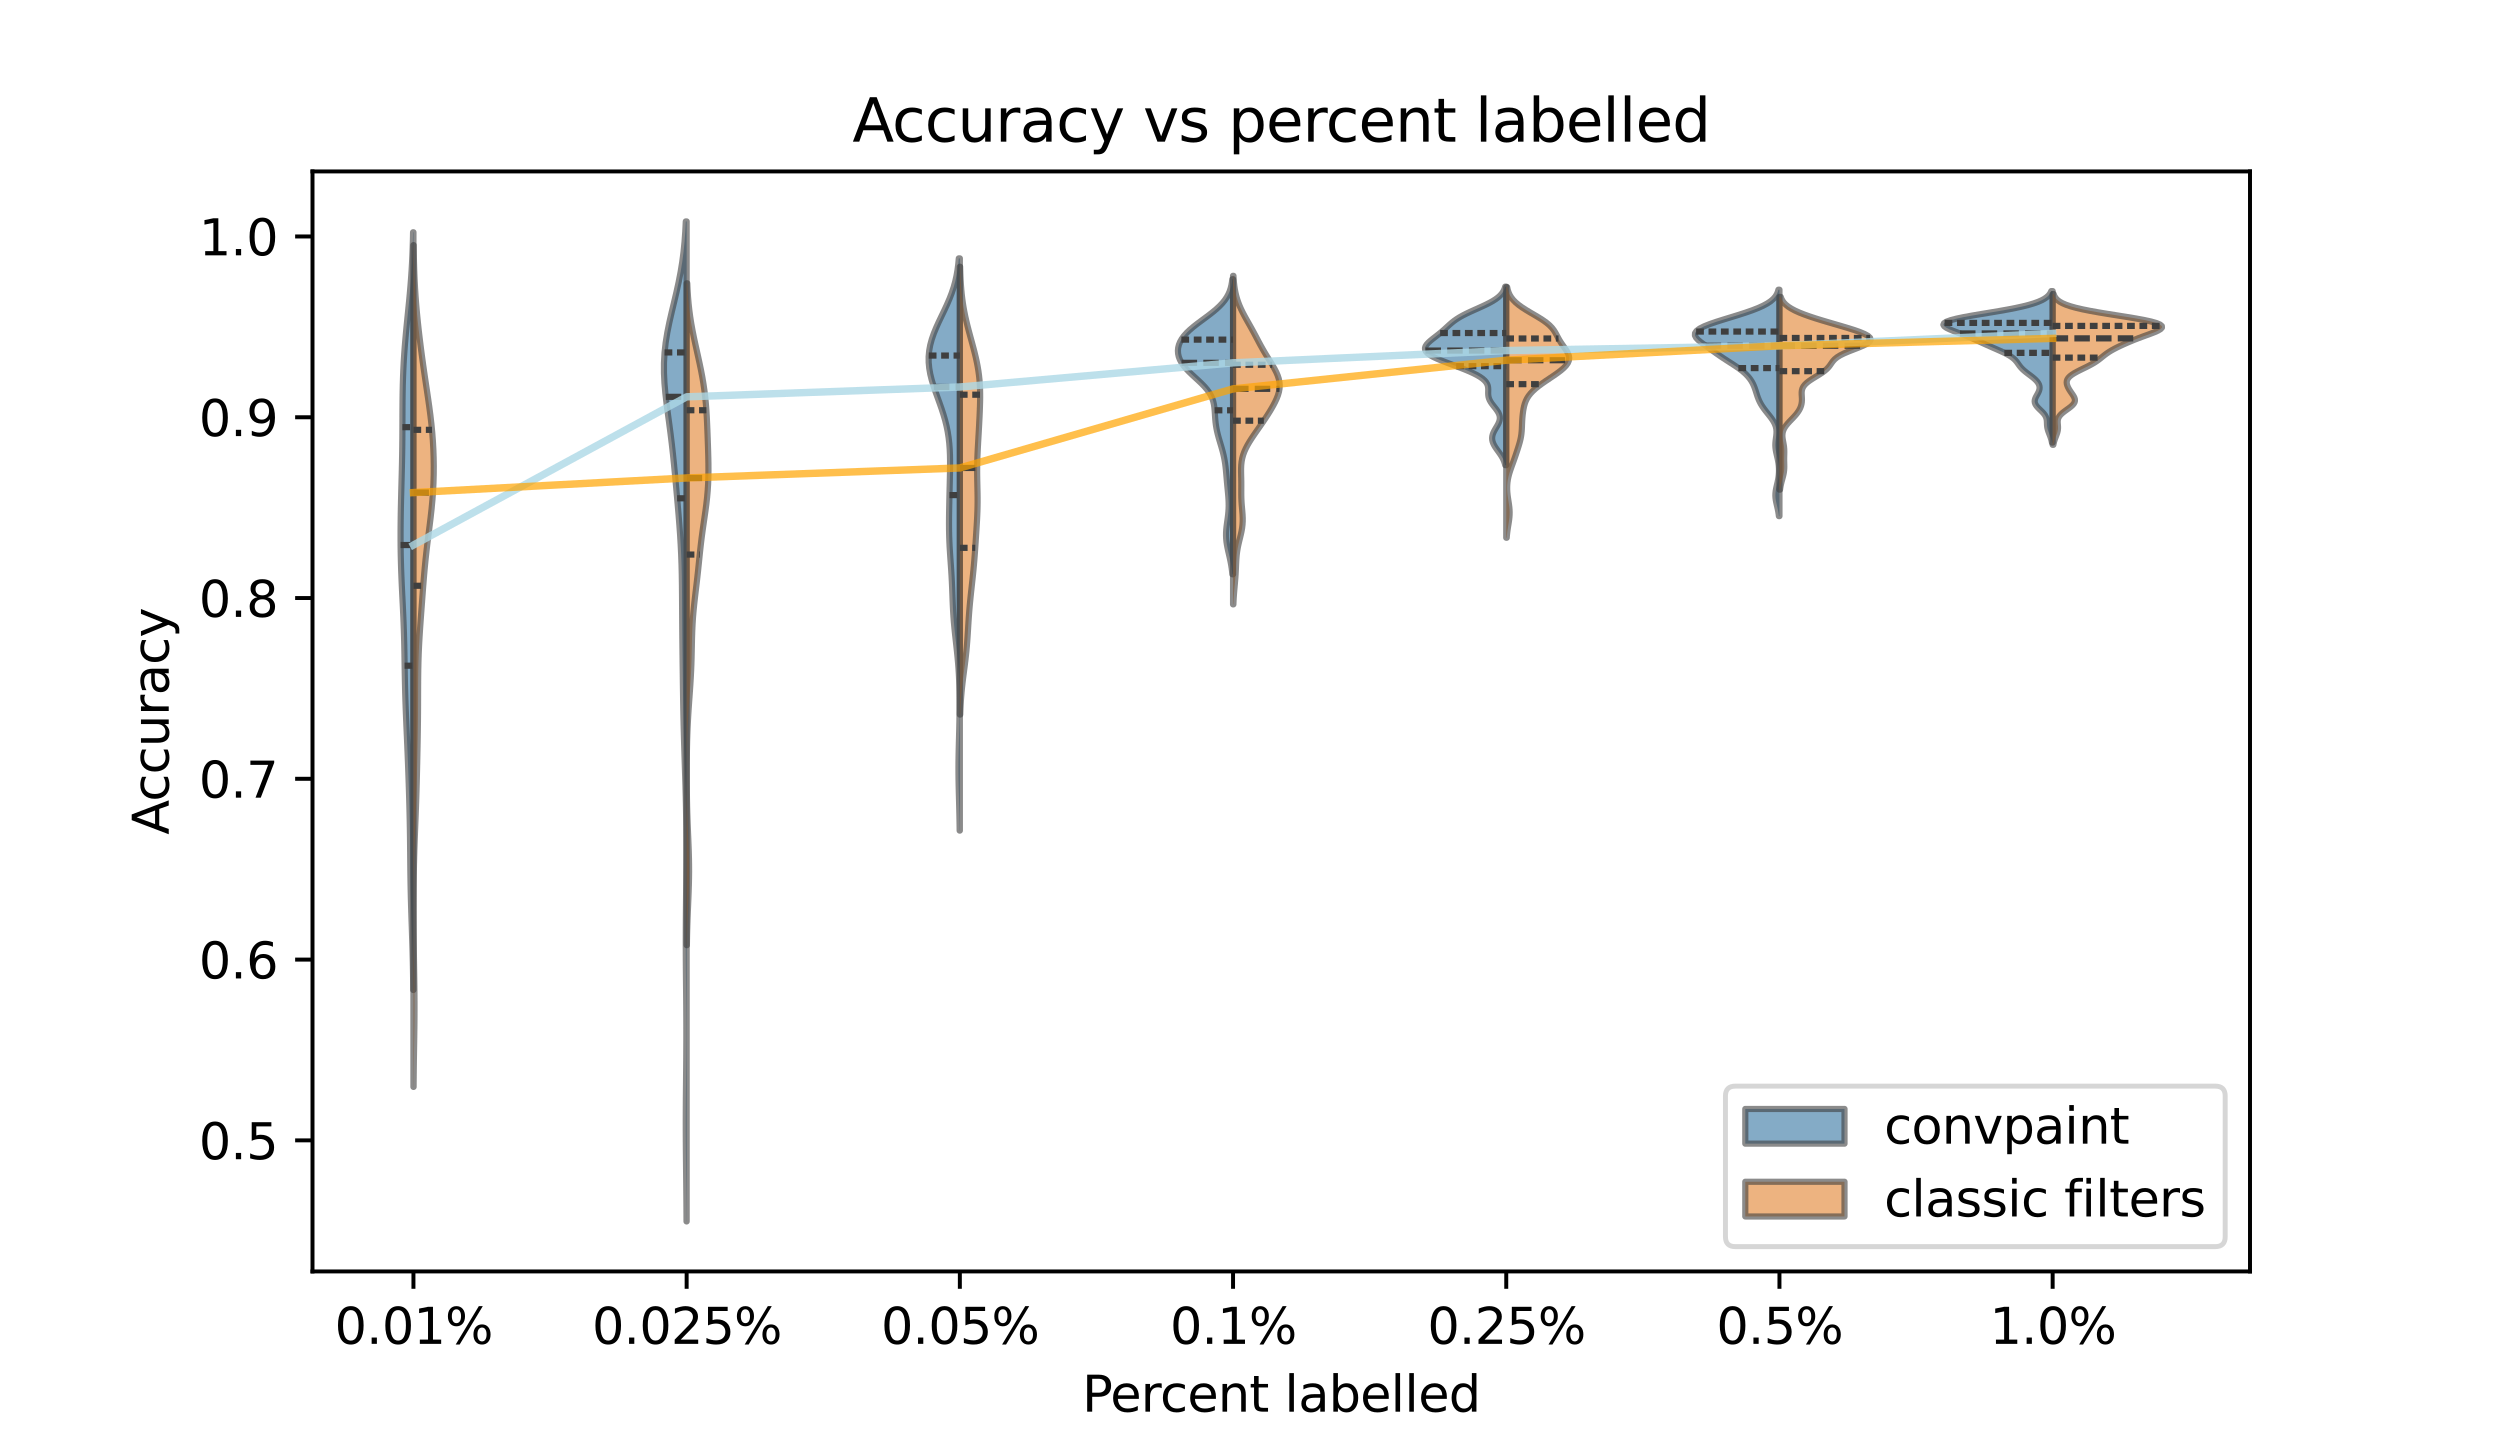 <?xml version="1.0" encoding="utf-8" standalone="no"?>
<!DOCTYPE svg PUBLIC "-//W3C//DTD SVG 1.1//EN"
  "http://www.w3.org/Graphics/SVG/1.1/DTD/svg11.dtd">
<svg xmlns:xlink="http://www.w3.org/1999/xlink" width="504pt" height="288pt" viewBox="0 0 504 288" xmlns="http://www.w3.org/2000/svg" version="1.1">
 <defs>
  <style type="text/css">*{stroke-linejoin: round; stroke-linecap: butt}</style>
 </defs>
 <g id="figure_1">
  <g id="patch_1">
   <path d="M 0 288 
L 504 288 
L 504 0 
L 0 0 
z
" style="fill: #ffffff"/>
  </g>
  <g id="axes_1">
   <g id="patch_2">
    <path d="M 63 256.32 
L 453.6 256.32 
L 453.6 34.56 
L 63 34.56 
z
" style="fill: #ffffff"/>
   </g>
   <g id="PolyCollection_1">
    <defs>
     <path id="md25ffe1fed" d="M 83.35 -88.423 
L 83.309 -88.423 
L 83.292 -89.966 
L 83.27 -91.509 
L 83.242 -93.051 
L 83.209 -94.594 
L 83.17 -96.137 
L 83.125 -97.68 
L 83.076 -99.223 
L 83.025 -100.766 
L 82.972 -102.309 
L 82.921 -103.852 
L 82.873 -105.395 
L 82.83 -106.938 
L 82.793 -108.481 
L 82.763 -110.024 
L 82.738 -111.567 
L 82.719 -113.109 
L 82.703 -114.652 
L 82.688 -116.195 
L 82.672 -117.738 
L 82.654 -119.281 
L 82.631 -120.824 
L 82.603 -122.367 
L 82.569 -123.91 
L 82.531 -125.453 
L 82.489 -126.996 
L 82.443 -128.539 
L 82.393 -130.082 
L 82.341 -131.625 
L 82.286 -133.168 
L 82.227 -134.71 
L 82.165 -136.253 
L 82.101 -137.796 
L 82.034 -139.339 
L 81.966 -140.882 
L 81.899 -142.425 
L 81.835 -143.968 
L 81.776 -145.511 
L 81.723 -147.054 
L 81.678 -148.597 
L 81.64 -150.14 
L 81.609 -151.683 
L 81.582 -153.226 
L 81.557 -154.768 
L 81.531 -156.311 
L 81.5 -157.854 
L 81.461 -159.397 
L 81.414 -160.94 
L 81.358 -162.483 
L 81.292 -164.026 
L 81.22 -165.569 
L 81.143 -167.112 
L 81.066 -168.655 
L 80.992 -170.198 
L 80.925 -171.741 
L 80.867 -173.284 
L 80.821 -174.827 
L 80.786 -176.369 
L 80.764 -177.912 
L 80.755 -179.455 
L 80.756 -180.998 
L 80.768 -182.541 
L 80.788 -184.084 
L 80.816 -185.627 
L 80.85 -187.17 
L 80.889 -188.713 
L 80.93 -190.256 
L 80.971 -191.799 
L 81.01 -193.342 
L 81.045 -194.885 
L 81.074 -196.427 
L 81.097 -197.97 
L 81.113 -199.513 
L 81.123 -201.056 
L 81.129 -202.599 
L 81.133 -204.142 
L 81.139 -205.685 
L 81.15 -207.228 
L 81.17 -208.771 
L 81.201 -210.314 
L 81.246 -211.857 
L 81.307 -213.4 
L 81.385 -214.943 
L 81.481 -216.486 
L 81.593 -218.028 
L 81.721 -219.571 
L 81.861 -221.114 
L 82.01 -222.657 
L 82.165 -224.2 
L 82.32 -225.743 
L 82.473 -227.286 
L 82.618 -228.829 
L 82.751 -230.372 
L 82.872 -231.915 
L 82.976 -233.458 
L 83.065 -235.001 
L 83.137 -236.544 
L 83.195 -238.086 
L 83.24 -239.629 
L 83.274 -241.172 
L 83.35 -241.172 
L 83.35 -241.172 
L 83.35 -239.629 
L 83.35 -238.086 
L 83.35 -236.544 
L 83.35 -235.001 
L 83.35 -233.458 
L 83.35 -231.915 
L 83.35 -230.372 
L 83.35 -228.829 
L 83.35 -227.286 
L 83.35 -225.743 
L 83.35 -224.2 
L 83.35 -222.657 
L 83.35 -221.114 
L 83.35 -219.571 
L 83.35 -218.028 
L 83.35 -216.486 
L 83.35 -214.943 
L 83.35 -213.4 
L 83.35 -211.857 
L 83.35 -210.314 
L 83.35 -208.771 
L 83.35 -207.228 
L 83.35 -205.685 
L 83.35 -204.142 
L 83.35 -202.599 
L 83.35 -201.056 
L 83.35 -199.513 
L 83.35 -197.97 
L 83.35 -196.427 
L 83.35 -194.885 
L 83.35 -193.342 
L 83.35 -191.799 
L 83.35 -190.256 
L 83.35 -188.713 
L 83.35 -187.17 
L 83.35 -185.627 
L 83.35 -184.084 
L 83.35 -182.541 
L 83.35 -180.998 
L 83.35 -179.455 
L 83.35 -177.912 
L 83.35 -176.369 
L 83.35 -174.827 
L 83.35 -173.284 
L 83.35 -171.741 
L 83.35 -170.198 
L 83.35 -168.655 
L 83.35 -167.112 
L 83.35 -165.569 
L 83.35 -164.026 
L 83.35 -162.483 
L 83.35 -160.94 
L 83.35 -159.397 
L 83.35 -157.854 
L 83.35 -156.311 
L 83.35 -154.768 
L 83.35 -153.226 
L 83.35 -151.683 
L 83.35 -150.14 
L 83.35 -148.597 
L 83.35 -147.054 
L 83.35 -145.511 
L 83.35 -143.968 
L 83.35 -142.425 
L 83.35 -140.882 
L 83.35 -139.339 
L 83.35 -137.796 
L 83.35 -136.253 
L 83.35 -134.71 
L 83.35 -133.168 
L 83.35 -131.625 
L 83.35 -130.082 
L 83.35 -128.539 
L 83.35 -126.996 
L 83.35 -125.453 
L 83.35 -123.91 
L 83.35 -122.367 
L 83.35 -120.824 
L 83.35 -119.281 
L 83.35 -117.738 
L 83.35 -116.195 
L 83.35 -114.652 
L 83.35 -113.109 
L 83.35 -111.567 
L 83.35 -110.024 
L 83.35 -108.481 
L 83.35 -106.938 
L 83.35 -105.395 
L 83.35 -103.852 
L 83.35 -102.309 
L 83.35 -100.766 
L 83.35 -99.223 
L 83.35 -97.68 
L 83.35 -96.137 
L 83.35 -94.594 
L 83.35 -93.051 
L 83.35 -91.509 
L 83.35 -89.966 
L 83.35 -88.423 
z
" style="stroke: #3f3f3f; stroke-opacity: 0.6; stroke-width: 1.25"/>
    </defs>
    <g clip-path="url(#pf5599e65e3)">
     <use xlink:href="#md25ffe1fed" x="0" y="288" style="fill: #3274a1; fill-opacity: 0.6; stroke: #3f3f3f; stroke-opacity: 0.6; stroke-width: 1.25"/>
    </g>
   </g>
   <g id="PolyCollection_2">
    <defs>
     <path id="mbc39686a75" d="M 83.379 -68.88 
L 83.35 -68.88 
L 83.35 -70.594 
L 83.35 -72.308 
L 83.35 -74.022 
L 83.35 -75.736 
L 83.35 -77.451 
L 83.35 -79.165 
L 83.35 -80.879 
L 83.35 -82.593 
L 83.35 -84.307 
L 83.35 -86.021 
L 83.35 -87.735 
L 83.35 -89.449 
L 83.35 -91.164 
L 83.35 -92.878 
L 83.35 -94.592 
L 83.35 -96.306 
L 83.35 -98.02 
L 83.35 -99.734 
L 83.35 -101.448 
L 83.35 -103.162 
L 83.35 -104.876 
L 83.35 -106.591 
L 83.35 -108.305 
L 83.35 -110.019 
L 83.35 -111.733 
L 83.35 -113.447 
L 83.35 -115.161 
L 83.35 -116.875 
L 83.35 -118.589 
L 83.35 -120.304 
L 83.35 -122.018 
L 83.35 -123.732 
L 83.35 -125.446 
L 83.35 -127.16 
L 83.35 -128.874 
L 83.35 -130.588 
L 83.35 -132.302 
L 83.35 -134.017 
L 83.35 -135.731 
L 83.35 -137.445 
L 83.35 -139.159 
L 83.35 -140.873 
L 83.35 -142.587 
L 83.35 -144.301 
L 83.35 -146.015 
L 83.35 -147.73 
L 83.35 -149.444 
L 83.35 -151.158 
L 83.35 -152.872 
L 83.35 -154.586 
L 83.35 -156.3 
L 83.35 -158.014 
L 83.35 -159.728 
L 83.35 -161.442 
L 83.35 -163.157 
L 83.35 -164.871 
L 83.35 -166.585 
L 83.35 -168.299 
L 83.35 -170.013 
L 83.35 -171.727 
L 83.35 -173.441 
L 83.35 -175.155 
L 83.35 -176.87 
L 83.35 -178.584 
L 83.35 -180.298 
L 83.35 -182.012 
L 83.35 -183.726 
L 83.35 -185.44 
L 83.35 -187.154 
L 83.35 -188.868 
L 83.35 -190.583 
L 83.35 -192.297 
L 83.35 -194.011 
L 83.35 -195.725 
L 83.35 -197.439 
L 83.35 -199.153 
L 83.35 -200.867 
L 83.35 -202.581 
L 83.35 -204.295 
L 83.35 -206.01 
L 83.35 -207.724 
L 83.35 -209.438 
L 83.35 -211.152 
L 83.35 -212.866 
L 83.35 -214.58 
L 83.35 -216.294 
L 83.35 -218.008 
L 83.35 -219.723 
L 83.35 -221.437 
L 83.35 -223.151 
L 83.35 -224.865 
L 83.35 -226.579 
L 83.35 -228.293 
L 83.35 -230.007 
L 83.35 -231.721 
L 83.35 -233.436 
L 83.35 -235.15 
L 83.35 -236.864 
L 83.35 -238.578 
L 83.393 -238.578 
L 83.393 -238.578 
L 83.419 -236.864 
L 83.457 -235.15 
L 83.509 -233.436 
L 83.578 -231.721 
L 83.667 -230.007 
L 83.776 -228.293 
L 83.907 -226.579 
L 84.058 -224.865 
L 84.228 -223.151 
L 84.414 -221.437 
L 84.615 -219.723 
L 84.828 -218.008 
L 85.053 -216.294 
L 85.288 -214.58 
L 85.533 -212.866 
L 85.785 -211.152 
L 86.041 -209.438 
L 86.294 -207.724 
L 86.538 -206.01 
L 86.764 -204.295 
L 86.964 -202.581 
L 87.132 -200.867 
L 87.265 -199.153 
L 87.362 -197.439 
L 87.422 -195.725 
L 87.446 -194.011 
L 87.434 -192.297 
L 87.384 -190.583 
L 87.296 -188.868 
L 87.17 -187.154 
L 87.009 -185.44 
L 86.82 -183.726 
L 86.611 -182.012 
L 86.394 -180.298 
L 86.178 -178.584 
L 85.975 -176.87 
L 85.788 -175.155 
L 85.62 -173.441 
L 85.47 -171.727 
L 85.333 -170.013 
L 85.202 -168.299 
L 85.075 -166.585 
L 84.947 -164.871 
L 84.821 -163.157 
L 84.699 -161.442 
L 84.587 -159.728 
L 84.491 -158.014 
L 84.413 -156.3 
L 84.357 -154.586 
L 84.32 -152.872 
L 84.299 -151.158 
L 84.289 -149.444 
L 84.283 -147.73 
L 84.278 -146.015 
L 84.269 -144.301 
L 84.254 -142.587 
L 84.232 -140.873 
L 84.205 -139.159 
L 84.173 -137.445 
L 84.139 -135.731 
L 84.102 -134.017 
L 84.063 -132.302 
L 84.021 -130.588 
L 83.975 -128.874 
L 83.922 -127.16 
L 83.864 -125.446 
L 83.8 -123.732 
L 83.733 -122.018 
L 83.666 -120.304 
L 83.601 -118.589 
L 83.543 -116.875 
L 83.492 -115.161 
L 83.451 -113.447 
L 83.419 -111.733 
L 83.396 -110.019 
L 83.381 -108.305 
L 83.372 -106.591 
L 83.369 -104.876 
L 83.371 -103.162 
L 83.378 -101.448 
L 83.39 -99.734 
L 83.407 -98.02 
L 83.429 -96.306 
L 83.454 -94.592 
L 83.481 -92.878 
L 83.508 -91.164 
L 83.533 -89.449 
L 83.551 -87.735 
L 83.562 -86.021 
L 83.563 -84.307 
L 83.555 -82.593 
L 83.538 -80.879 
L 83.515 -79.165 
L 83.488 -77.451 
L 83.46 -75.736 
L 83.434 -74.022 
L 83.412 -72.308 
L 83.393 -70.594 
L 83.379 -68.88 
z
" style="stroke: #3f3f3f; stroke-opacity: 0.6; stroke-width: 1.25"/>
    </defs>
    <g clip-path="url(#pf5599e65e3)">
     <use xlink:href="#mbc39686a75" x="0" y="288" style="fill: #e1812c; fill-opacity: 0.6; stroke: #3f3f3f; stroke-opacity: 0.6; stroke-width: 1.25"/>
    </g>
   </g>
   <g id="PolyCollection_3">
    <defs>
     <path id="mf67e55ac86" d="M 138.427 -41.76 
L 138.403 -41.76 
L 138.392 -43.796 
L 138.377 -45.833 
L 138.359 -47.869 
L 138.338 -49.905 
L 138.316 -51.942 
L 138.295 -53.978 
L 138.276 -56.015 
L 138.261 -58.051 
L 138.253 -60.087 
L 138.251 -62.124 
L 138.258 -64.16 
L 138.27 -66.196 
L 138.287 -68.233 
L 138.307 -70.269 
L 138.327 -72.305 
L 138.344 -74.342 
L 138.357 -76.378 
L 138.365 -78.415 
L 138.366 -80.451 
L 138.36 -82.487 
L 138.349 -84.524 
L 138.333 -86.56 
L 138.314 -88.596 
L 138.294 -90.633 
L 138.275 -92.669 
L 138.261 -94.705 
L 138.253 -96.742 
L 138.251 -98.778 
L 138.257 -100.815 
L 138.27 -102.851 
L 138.287 -104.887 
L 138.308 -106.924 
L 138.328 -108.96 
L 138.347 -110.996 
L 138.362 -113.033 
L 138.371 -115.069 
L 138.373 -117.105 
L 138.367 -119.142 
L 138.352 -121.178 
L 138.327 -123.215 
L 138.292 -125.251 
L 138.247 -127.287 
L 138.194 -129.324 
L 138.133 -131.36 
L 138.068 -133.396 
L 138.002 -135.433 
L 137.938 -137.469 
L 137.878 -139.505 
L 137.824 -141.542 
L 137.779 -143.578 
L 137.74 -145.615 
L 137.707 -147.651 
L 137.677 -149.687 
L 137.651 -151.724 
L 137.625 -153.76 
L 137.6 -155.796 
L 137.577 -157.833 
L 137.555 -159.869 
L 137.538 -161.905 
L 137.524 -163.942 
L 137.512 -165.978 
L 137.498 -168.015 
L 137.479 -170.051 
L 137.448 -172.087 
L 137.398 -174.124 
L 137.325 -176.16 
L 137.226 -178.196 
L 137.102 -180.233 
L 136.955 -182.269 
L 136.792 -184.305 
L 136.617 -186.342 
L 136.436 -188.378 
L 136.252 -190.415 
L 136.064 -192.451 
L 135.867 -194.487 
L 135.657 -196.524 
L 135.429 -198.56 
L 135.179 -200.596 
L 134.912 -202.633 
L 134.636 -204.669 
L 134.369 -206.705 
L 134.134 -208.742 
L 133.954 -210.778 
L 133.856 -212.815 
L 133.858 -214.851 
L 133.972 -216.887 
L 134.199 -218.924 
L 134.529 -220.96 
L 134.94 -222.996 
L 135.405 -225.033 
L 135.893 -227.069 
L 136.373 -229.105 
L 136.819 -231.142 
L 137.213 -233.178 
L 137.543 -235.215 
L 137.807 -237.251 
L 138.008 -239.287 
L 138.154 -241.324 
L 138.257 -243.36 
L 138.427 -243.36 
L 138.427 -243.36 
L 138.427 -241.324 
L 138.427 -239.287 
L 138.427 -237.251 
L 138.427 -235.215 
L 138.427 -233.178 
L 138.427 -231.142 
L 138.427 -229.105 
L 138.427 -227.069 
L 138.427 -225.033 
L 138.427 -222.996 
L 138.427 -220.96 
L 138.427 -218.924 
L 138.427 -216.887 
L 138.427 -214.851 
L 138.427 -212.815 
L 138.427 -210.778 
L 138.427 -208.742 
L 138.427 -206.705 
L 138.427 -204.669 
L 138.427 -202.633 
L 138.427 -200.596 
L 138.427 -198.56 
L 138.427 -196.524 
L 138.427 -194.487 
L 138.427 -192.451 
L 138.427 -190.415 
L 138.427 -188.378 
L 138.427 -186.342 
L 138.427 -184.305 
L 138.427 -182.269 
L 138.427 -180.233 
L 138.427 -178.196 
L 138.427 -176.16 
L 138.427 -174.124 
L 138.427 -172.087 
L 138.427 -170.051 
L 138.427 -168.015 
L 138.427 -165.978 
L 138.427 -163.942 
L 138.427 -161.905 
L 138.427 -159.869 
L 138.427 -157.833 
L 138.427 -155.796 
L 138.427 -153.76 
L 138.427 -151.724 
L 138.427 -149.687 
L 138.427 -147.651 
L 138.427 -145.615 
L 138.427 -143.578 
L 138.427 -141.542 
L 138.427 -139.505 
L 138.427 -137.469 
L 138.427 -135.433 
L 138.427 -133.396 
L 138.427 -131.36 
L 138.427 -129.324 
L 138.427 -127.287 
L 138.427 -125.251 
L 138.427 -123.215 
L 138.427 -121.178 
L 138.427 -119.142 
L 138.427 -117.105 
L 138.427 -115.069 
L 138.427 -113.033 
L 138.427 -110.996 
L 138.427 -108.96 
L 138.427 -106.924 
L 138.427 -104.887 
L 138.427 -102.851 
L 138.427 -100.815 
L 138.427 -98.778 
L 138.427 -96.742 
L 138.427 -94.705 
L 138.427 -92.669 
L 138.427 -90.633 
L 138.427 -88.596 
L 138.427 -86.56 
L 138.427 -84.524 
L 138.427 -82.487 
L 138.427 -80.451 
L 138.427 -78.415 
L 138.427 -76.378 
L 138.427 -74.342 
L 138.427 -72.305 
L 138.427 -70.269 
L 138.427 -68.233 
L 138.427 -66.196 
L 138.427 -64.16 
L 138.427 -62.124 
L 138.427 -60.087 
L 138.427 -58.051 
L 138.427 -56.015 
L 138.427 -53.978 
L 138.427 -51.942 
L 138.427 -49.905 
L 138.427 -47.869 
L 138.427 -45.833 
L 138.427 -43.796 
L 138.427 -41.76 
z
" style="stroke: #3f3f3f; stroke-opacity: 0.6; stroke-width: 1.25"/>
    </defs>
    <g clip-path="url(#pf5599e65e3)">
     <use xlink:href="#mf67e55ac86" x="0" y="288" style="fill: #3274a1; fill-opacity: 0.6; stroke: #3f3f3f; stroke-opacity: 0.6; stroke-width: 1.25"/>
    </g>
   </g>
   <g id="PolyCollection_4">
    <defs>
     <path id="m3d9dba37cd" d="M 138.474 -97.451 
L 138.427 -97.451 
L 138.427 -98.798 
L 138.427 -100.146 
L 138.427 -101.494 
L 138.427 -102.842 
L 138.427 -104.189 
L 138.427 -105.537 
L 138.427 -106.885 
L 138.427 -108.233 
L 138.427 -109.581 
L 138.427 -110.928 
L 138.427 -112.276 
L 138.427 -113.624 
L 138.427 -114.972 
L 138.427 -116.32 
L 138.427 -117.667 
L 138.427 -119.015 
L 138.427 -120.363 
L 138.427 -121.711 
L 138.427 -123.059 
L 138.427 -124.406 
L 138.427 -125.754 
L 138.427 -127.102 
L 138.427 -128.45 
L 138.427 -129.798 
L 138.427 -131.145 
L 138.427 -132.493 
L 138.427 -133.841 
L 138.427 -135.189 
L 138.427 -136.537 
L 138.427 -137.884 
L 138.427 -139.232 
L 138.427 -140.58 
L 138.427 -141.928 
L 138.427 -143.276 
L 138.427 -144.623 
L 138.427 -145.971 
L 138.427 -147.319 
L 138.427 -148.667 
L 138.427 -150.015 
L 138.427 -151.362 
L 138.427 -152.71 
L 138.427 -154.058 
L 138.427 -155.406 
L 138.427 -156.754 
L 138.427 -158.101 
L 138.427 -159.449 
L 138.427 -160.797 
L 138.427 -162.145 
L 138.427 -163.493 
L 138.427 -164.84 
L 138.427 -166.188 
L 138.427 -167.536 
L 138.427 -168.884 
L 138.427 -170.232 
L 138.427 -171.579 
L 138.427 -172.927 
L 138.427 -174.275 
L 138.427 -175.623 
L 138.427 -176.971 
L 138.427 -178.318 
L 138.427 -179.666 
L 138.427 -181.014 
L 138.427 -182.362 
L 138.427 -183.71 
L 138.427 -185.057 
L 138.427 -186.405 
L 138.427 -187.753 
L 138.427 -189.101 
L 138.427 -190.449 
L 138.427 -191.796 
L 138.427 -193.144 
L 138.427 -194.492 
L 138.427 -195.84 
L 138.427 -197.188 
L 138.427 -198.535 
L 138.427 -199.883 
L 138.427 -201.231 
L 138.427 -202.579 
L 138.427 -203.927 
L 138.427 -205.274 
L 138.427 -206.622 
L 138.427 -207.97 
L 138.427 -209.318 
L 138.427 -210.666 
L 138.427 -212.013 
L 138.427 -213.361 
L 138.427 -214.709 
L 138.427 -216.057 
L 138.427 -217.405 
L 138.427 -218.752 
L 138.427 -220.1 
L 138.427 -221.448 
L 138.427 -222.796 
L 138.427 -224.144 
L 138.427 -225.491 
L 138.427 -226.839 
L 138.427 -228.187 
L 138.427 -229.535 
L 138.427 -230.883 
L 138.55 -230.883 
L 138.55 -230.883 
L 138.614 -229.535 
L 138.701 -228.187 
L 138.816 -226.839 
L 138.962 -225.491 
L 139.142 -224.144 
L 139.353 -222.796 
L 139.596 -221.448 
L 139.863 -220.1 
L 140.15 -218.752 
L 140.449 -217.405 
L 140.75 -216.057 
L 141.044 -214.709 
L 141.323 -213.361 
L 141.58 -212.013 
L 141.808 -210.666 
L 142.005 -209.318 
L 142.168 -207.97 
L 142.3 -206.622 
L 142.405 -205.274 
L 142.487 -203.927 
L 142.553 -202.579 
L 142.61 -201.231 
L 142.661 -199.883 
L 142.709 -198.535 
L 142.753 -197.188 
L 142.791 -195.84 
L 142.817 -194.492 
L 142.824 -193.144 
L 142.806 -191.796 
L 142.757 -190.449 
L 142.673 -189.101 
L 142.553 -187.753 
L 142.402 -186.405 
L 142.225 -185.057 
L 142.032 -183.71 
L 141.835 -182.362 
L 141.643 -181.014 
L 141.462 -179.666 
L 141.298 -178.318 
L 141.147 -176.971 
L 141.006 -175.623 
L 140.868 -174.275 
L 140.727 -172.927 
L 140.579 -171.579 
L 140.423 -170.232 
L 140.261 -168.884 
L 140.101 -167.536 
L 139.951 -166.188 
L 139.817 -164.84 
L 139.705 -163.493 
L 139.619 -162.145 
L 139.556 -160.797 
L 139.512 -159.449 
L 139.481 -158.101 
L 139.453 -156.754 
L 139.422 -155.406 
L 139.381 -154.058 
L 139.326 -152.71 
L 139.257 -151.362 
L 139.175 -150.015 
L 139.084 -148.667 
L 138.987 -147.319 
L 138.891 -145.971 
L 138.8 -144.623 
L 138.718 -143.276 
L 138.647 -141.928 
L 138.588 -140.58 
L 138.541 -139.232 
L 138.506 -137.884 
L 138.48 -136.537 
L 138.463 -135.189 
L 138.452 -133.841 
L 138.448 -132.493 
L 138.449 -131.145 
L 138.455 -129.798 
L 138.467 -128.45 
L 138.486 -127.102 
L 138.512 -125.754 
L 138.547 -124.406 
L 138.589 -123.059 
L 138.639 -121.711 
L 138.694 -120.363 
L 138.751 -119.015 
L 138.806 -117.667 
L 138.855 -116.32 
L 138.891 -114.972 
L 138.913 -113.624 
L 138.918 -112.276 
L 138.904 -110.928 
L 138.874 -109.581 
L 138.83 -108.233 
L 138.778 -106.885 
L 138.721 -105.537 
L 138.665 -104.189 
L 138.612 -102.842 
L 138.566 -101.494 
L 138.527 -100.146 
L 138.497 -98.798 
L 138.474 -97.451 
z
" style="stroke: #3f3f3f; stroke-opacity: 0.6; stroke-width: 1.25"/>
    </defs>
    <g clip-path="url(#pf5599e65e3)">
     <use xlink:href="#m3d9dba37cd" x="0" y="288" style="fill: #e1812c; fill-opacity: 0.6; stroke: #3f3f3f; stroke-opacity: 0.6; stroke-width: 1.25"/>
    </g>
   </g>
   <g id="PolyCollection_5">
    <defs>
     <path id="ma4b4fa1f6c" d="M 193.505 -120.551 
L 193.467 -120.551 
L 193.451 -121.716 
L 193.431 -122.881 
L 193.406 -124.046 
L 193.378 -125.212 
L 193.347 -126.377 
L 193.316 -127.542 
L 193.286 -128.707 
L 193.26 -129.873 
L 193.241 -131.038 
L 193.23 -132.203 
L 193.228 -133.368 
L 193.235 -134.534 
L 193.252 -135.699 
L 193.275 -136.864 
L 193.304 -138.029 
L 193.334 -139.195 
L 193.365 -140.36 
L 193.393 -141.525 
L 193.417 -142.691 
L 193.435 -143.856 
L 193.447 -145.021 
L 193.45 -146.186 
L 193.445 -147.352 
L 193.43 -148.517 
L 193.403 -149.682 
L 193.362 -150.847 
L 193.306 -152.013 
L 193.234 -153.178 
L 193.145 -154.343 
L 193.04 -155.508 
L 192.922 -156.674 
L 192.795 -157.839 
L 192.664 -159.004 
L 192.536 -160.169 
L 192.415 -161.335 
L 192.308 -162.5 
L 192.218 -163.665 
L 192.144 -164.831 
L 192.085 -165.996 
L 192.037 -167.161 
L 191.994 -168.326 
L 191.949 -169.492 
L 191.897 -170.657 
L 191.836 -171.822 
L 191.765 -172.987 
L 191.685 -174.153 
L 191.603 -175.318 
L 191.523 -176.483 
L 191.451 -177.648 
L 191.394 -178.814 
L 191.353 -179.979 
L 191.329 -181.144 
L 191.32 -182.309 
L 191.324 -183.475 
L 191.338 -184.64 
L 191.358 -185.805 
L 191.382 -186.971 
L 191.408 -188.136 
L 191.436 -189.301 
L 191.464 -190.466 
L 191.492 -191.632 
L 191.515 -192.797 
L 191.53 -193.962 
L 191.53 -195.127 
L 191.51 -196.293 
L 191.459 -197.458 
L 191.372 -198.623 
L 191.239 -199.788 
L 191.057 -200.954 
L 190.821 -202.119 
L 190.533 -203.284 
L 190.195 -204.449 
L 189.815 -205.615 
L 189.407 -206.78 
L 188.984 -207.945 
L 188.566 -209.111 
L 188.172 -210.276 
L 187.822 -211.441 
L 187.537 -212.606 
L 187.332 -213.772 
L 187.222 -214.937 
L 187.217 -216.102 
L 187.321 -217.267 
L 187.532 -218.433 
L 187.846 -219.598 
L 188.249 -220.763 
L 188.726 -221.928 
L 189.253 -223.094 
L 189.809 -224.259 
L 190.369 -225.424 
L 190.91 -226.589 
L 191.413 -227.755 
L 191.863 -228.92 
L 192.252 -230.085 
L 192.575 -231.251 
L 192.835 -232.416 
L 193.036 -233.581 
L 193.187 -234.746 
L 193.295 -235.912 
L 193.505 -235.912 
L 193.505 -235.912 
L 193.505 -234.746 
L 193.505 -233.581 
L 193.505 -232.416 
L 193.505 -231.251 
L 193.505 -230.085 
L 193.505 -228.92 
L 193.505 -227.755 
L 193.505 -226.589 
L 193.505 -225.424 
L 193.505 -224.259 
L 193.505 -223.094 
L 193.505 -221.928 
L 193.505 -220.763 
L 193.505 -219.598 
L 193.505 -218.433 
L 193.505 -217.267 
L 193.505 -216.102 
L 193.505 -214.937 
L 193.505 -213.772 
L 193.505 -212.606 
L 193.505 -211.441 
L 193.505 -210.276 
L 193.505 -209.111 
L 193.505 -207.945 
L 193.505 -206.78 
L 193.505 -205.615 
L 193.505 -204.449 
L 193.505 -203.284 
L 193.505 -202.119 
L 193.505 -200.954 
L 193.505 -199.788 
L 193.505 -198.623 
L 193.505 -197.458 
L 193.505 -196.293 
L 193.505 -195.127 
L 193.505 -193.962 
L 193.505 -192.797 
L 193.505 -191.632 
L 193.505 -190.466 
L 193.505 -189.301 
L 193.505 -188.136 
L 193.505 -186.971 
L 193.505 -185.805 
L 193.505 -184.64 
L 193.505 -183.475 
L 193.505 -182.309 
L 193.505 -181.144 
L 193.505 -179.979 
L 193.505 -178.814 
L 193.505 -177.648 
L 193.505 -176.483 
L 193.505 -175.318 
L 193.505 -174.153 
L 193.505 -172.987 
L 193.505 -171.822 
L 193.505 -170.657 
L 193.505 -169.492 
L 193.505 -168.326 
L 193.505 -167.161 
L 193.505 -165.996 
L 193.505 -164.831 
L 193.505 -163.665 
L 193.505 -162.5 
L 193.505 -161.335 
L 193.505 -160.169 
L 193.505 -159.004 
L 193.505 -157.839 
L 193.505 -156.674 
L 193.505 -155.508 
L 193.505 -154.343 
L 193.505 -153.178 
L 193.505 -152.013 
L 193.505 -150.847 
L 193.505 -149.682 
L 193.505 -148.517 
L 193.505 -147.352 
L 193.505 -146.186 
L 193.505 -145.021 
L 193.505 -143.856 
L 193.505 -142.691 
L 193.505 -141.525 
L 193.505 -140.36 
L 193.505 -139.195 
L 193.505 -138.029 
L 193.505 -136.864 
L 193.505 -135.699 
L 193.505 -134.534 
L 193.505 -133.368 
L 193.505 -132.203 
L 193.505 -131.038 
L 193.505 -129.873 
L 193.505 -128.707 
L 193.505 -127.542 
L 193.505 -126.377 
L 193.505 -125.212 
L 193.505 -124.046 
L 193.505 -122.881 
L 193.505 -121.716 
L 193.505 -120.551 
z
" style="stroke: #3f3f3f; stroke-opacity: 0.6; stroke-width: 1.25"/>
    </defs>
    <g clip-path="url(#pf5599e65e3)">
     <use xlink:href="#ma4b4fa1f6c" x="0" y="288" style="fill: #3274a1; fill-opacity: 0.6; stroke: #3f3f3f; stroke-opacity: 0.6; stroke-width: 1.25"/>
    </g>
   </g>
   <g id="PolyCollection_6">
    <defs>
     <path id="m026a8a34f5" d="M 193.582 -143.945 
L 193.505 -143.945 
L 193.505 -144.857 
L 193.505 -145.769 
L 193.505 -146.681 
L 193.505 -147.593 
L 193.505 -148.505 
L 193.505 -149.417 
L 193.505 -150.329 
L 193.505 -151.241 
L 193.505 -152.153 
L 193.505 -153.065 
L 193.505 -153.977 
L 193.505 -154.888 
L 193.505 -155.8 
L 193.505 -156.712 
L 193.505 -157.624 
L 193.505 -158.536 
L 193.505 -159.448 
L 193.505 -160.36 
L 193.505 -161.272 
L 193.505 -162.184 
L 193.505 -163.096 
L 193.505 -164.008 
L 193.505 -164.92 
L 193.505 -165.832 
L 193.505 -166.744 
L 193.505 -167.655 
L 193.505 -168.567 
L 193.505 -169.479 
L 193.505 -170.391 
L 193.505 -171.303 
L 193.505 -172.215 
L 193.505 -173.127 
L 193.505 -174.039 
L 193.505 -174.951 
L 193.505 -175.863 
L 193.505 -176.775 
L 193.505 -177.687 
L 193.505 -178.599 
L 193.505 -179.511 
L 193.505 -180.423 
L 193.505 -181.334 
L 193.505 -182.246 
L 193.505 -183.158 
L 193.505 -184.07 
L 193.505 -184.982 
L 193.505 -185.894 
L 193.505 -186.806 
L 193.505 -187.718 
L 193.505 -188.63 
L 193.505 -189.542 
L 193.505 -190.454 
L 193.505 -191.366 
L 193.505 -192.278 
L 193.505 -193.19 
L 193.505 -194.102 
L 193.505 -195.013 
L 193.505 -195.925 
L 193.505 -196.837 
L 193.505 -197.749 
L 193.505 -198.661 
L 193.505 -199.573 
L 193.505 -200.485 
L 193.505 -201.397 
L 193.505 -202.309 
L 193.505 -203.221 
L 193.505 -204.133 
L 193.505 -205.045 
L 193.505 -205.957 
L 193.505 -206.869 
L 193.505 -207.78 
L 193.505 -208.692 
L 193.505 -209.604 
L 193.505 -210.516 
L 193.505 -211.428 
L 193.505 -212.34 
L 193.505 -213.252 
L 193.505 -214.164 
L 193.505 -215.076 
L 193.505 -215.988 
L 193.505 -216.9 
L 193.505 -217.812 
L 193.505 -218.724 
L 193.505 -219.636 
L 193.505 -220.548 
L 193.505 -221.459 
L 193.505 -222.371 
L 193.505 -223.283 
L 193.505 -224.195 
L 193.505 -225.107 
L 193.505 -226.019 
L 193.505 -226.931 
L 193.505 -227.843 
L 193.505 -228.755 
L 193.505 -229.667 
L 193.505 -230.579 
L 193.505 -231.491 
L 193.505 -232.403 
L 193.505 -233.315 
L 193.505 -234.227 
L 193.561 -234.227 
L 193.561 -234.227 
L 193.586 -233.315 
L 193.619 -232.403 
L 193.663 -231.491 
L 193.719 -230.579 
L 193.79 -229.667 
L 193.877 -228.755 
L 193.982 -227.843 
L 194.107 -226.931 
L 194.253 -226.019 
L 194.419 -225.107 
L 194.605 -224.195 
L 194.81 -223.283 
L 195.031 -222.371 
L 195.265 -221.459 
L 195.509 -220.548 
L 195.758 -219.636 
L 196.007 -218.724 
L 196.252 -217.812 
L 196.487 -216.9 
L 196.707 -215.988 
L 196.908 -215.076 
L 197.087 -214.164 
L 197.24 -213.252 
L 197.365 -212.34 
L 197.462 -211.428 
L 197.531 -210.516 
L 197.575 -209.604 
L 197.595 -208.692 
L 197.596 -207.78 
L 197.581 -206.869 
L 197.555 -205.957 
L 197.521 -205.045 
L 197.481 -204.133 
L 197.436 -203.221 
L 197.389 -202.309 
L 197.34 -201.397 
L 197.289 -200.485 
L 197.236 -199.573 
L 197.184 -198.661 
L 197.133 -197.749 
L 197.087 -196.837 
L 197.047 -195.925 
L 197.017 -195.013 
L 196.997 -194.102 
L 196.99 -193.19 
L 196.995 -192.278 
L 197.009 -191.366 
L 197.029 -190.454 
L 197.05 -189.542 
L 197.069 -188.63 
L 197.081 -187.718 
L 197.083 -186.806 
L 197.071 -185.894 
L 197.047 -184.982 
L 197.011 -184.07 
L 196.966 -183.158 
L 196.913 -182.246 
L 196.856 -181.334 
L 196.798 -180.423 
L 196.738 -179.511 
L 196.678 -178.599 
L 196.617 -177.687 
L 196.554 -176.775 
L 196.487 -175.863 
L 196.415 -174.951 
L 196.336 -174.039 
L 196.251 -173.127 
L 196.16 -172.215 
L 196.064 -171.303 
L 195.965 -170.391 
L 195.865 -169.479 
L 195.765 -168.567 
L 195.669 -167.655 
L 195.577 -166.744 
L 195.492 -165.832 
L 195.414 -164.92 
L 195.343 -164.008 
L 195.279 -163.096 
L 195.22 -162.184 
L 195.164 -161.272 
L 195.107 -160.36 
L 195.048 -159.448 
L 194.981 -158.536 
L 194.907 -157.624 
L 194.822 -156.712 
L 194.726 -155.8 
L 194.621 -154.888 
L 194.509 -153.977 
L 194.391 -153.065 
L 194.273 -152.153 
L 194.156 -151.241 
L 194.046 -150.329 
L 193.945 -149.417 
L 193.854 -148.505 
L 193.776 -147.593 
L 193.71 -146.681 
L 193.656 -145.769 
L 193.614 -144.857 
L 193.582 -143.945 
z
" style="stroke: #3f3f3f; stroke-opacity: 0.6; stroke-width: 1.25"/>
    </defs>
    <g clip-path="url(#pf5599e65e3)">
     <use xlink:href="#m026a8a34f5" x="0" y="288" style="fill: #e1812c; fill-opacity: 0.6; stroke: #3f3f3f; stroke-opacity: 0.6; stroke-width: 1.25"/>
    </g>
   </g>
   <g id="PolyCollection_7">
    <defs>
     <path id="m1be63b9b41" d="M 248.582 -172.228 
L 248.441 -172.228 
L 248.383 -172.828 
L 248.308 -173.429 
L 248.217 -174.03 
L 248.108 -174.631 
L 247.985 -175.232 
L 247.851 -175.833 
L 247.712 -176.434 
L 247.575 -177.034 
L 247.447 -177.635 
L 247.336 -178.236 
L 247.25 -178.837 
L 247.193 -179.438 
L 247.169 -180.039 
L 247.176 -180.639 
L 247.213 -181.24 
L 247.274 -181.841 
L 247.35 -182.442 
L 247.434 -183.043 
L 247.517 -183.644 
L 247.59 -184.244 
L 247.647 -184.845 
L 247.685 -185.446 
L 247.701 -186.047 
L 247.695 -186.648 
L 247.67 -187.249 
L 247.63 -187.85 
L 247.58 -188.45 
L 247.523 -189.051 
L 247.464 -189.652 
L 247.405 -190.253 
L 247.35 -190.854 
L 247.297 -191.455 
L 247.245 -192.055 
L 247.193 -192.656 
L 247.137 -193.257 
L 247.073 -193.858 
L 246.997 -194.459 
L 246.905 -195.06 
L 246.796 -195.66 
L 246.668 -196.261 
L 246.521 -196.862 
L 246.36 -197.463 
L 246.187 -198.064 
L 246.008 -198.665 
L 245.829 -199.266 
L 245.656 -199.866 
L 245.496 -200.467 
L 245.353 -201.068 
L 245.23 -201.669 
L 245.131 -202.27 
L 245.053 -202.871 
L 244.995 -203.471 
L 244.952 -204.072 
L 244.915 -204.673 
L 244.873 -205.274 
L 244.815 -205.875 
L 244.725 -206.476 
L 244.589 -207.076 
L 244.391 -207.677 
L 244.119 -208.278 
L 243.766 -208.879 
L 243.329 -209.48 
L 242.813 -210.081 
L 242.231 -210.682 
L 241.601 -211.282 
L 240.947 -211.883 
L 240.296 -212.484 
L 239.673 -213.085 
L 239.103 -213.686 
L 238.604 -214.287 
L 238.189 -214.887 
L 237.867 -215.488 
L 237.639 -216.089 
L 237.506 -216.69 
L 237.467 -217.291 
L 237.521 -217.892 
L 237.67 -218.493 
L 237.914 -219.093 
L 238.257 -219.694 
L 238.698 -220.295 
L 239.235 -220.896 
L 239.861 -221.497 
L 240.565 -222.098 
L 241.328 -222.698 
L 242.13 -223.299 
L 242.945 -223.9 
L 243.749 -224.501 
L 244.518 -225.102 
L 245.233 -225.703 
L 245.879 -226.303 
L 246.446 -226.904 
L 246.93 -227.505 
L 247.332 -228.106 
L 247.657 -228.707 
L 247.913 -229.308 
L 248.109 -229.909 
L 248.255 -230.509 
L 248.361 -231.11 
L 248.436 -231.711 
L 248.582 -231.711 
L 248.582 -231.711 
L 248.582 -231.11 
L 248.582 -230.509 
L 248.582 -229.909 
L 248.582 -229.308 
L 248.582 -228.707 
L 248.582 -228.106 
L 248.582 -227.505 
L 248.582 -226.904 
L 248.582 -226.303 
L 248.582 -225.703 
L 248.582 -225.102 
L 248.582 -224.501 
L 248.582 -223.9 
L 248.582 -223.299 
L 248.582 -222.698 
L 248.582 -222.098 
L 248.582 -221.497 
L 248.582 -220.896 
L 248.582 -220.295 
L 248.582 -219.694 
L 248.582 -219.093 
L 248.582 -218.493 
L 248.582 -217.892 
L 248.582 -217.291 
L 248.582 -216.69 
L 248.582 -216.089 
L 248.582 -215.488 
L 248.582 -214.887 
L 248.582 -214.287 
L 248.582 -213.686 
L 248.582 -213.085 
L 248.582 -212.484 
L 248.582 -211.883 
L 248.582 -211.282 
L 248.582 -210.682 
L 248.582 -210.081 
L 248.582 -209.48 
L 248.582 -208.879 
L 248.582 -208.278 
L 248.582 -207.677 
L 248.582 -207.076 
L 248.582 -206.476 
L 248.582 -205.875 
L 248.582 -205.274 
L 248.582 -204.673 
L 248.582 -204.072 
L 248.582 -203.471 
L 248.582 -202.871 
L 248.582 -202.27 
L 248.582 -201.669 
L 248.582 -201.068 
L 248.582 -200.467 
L 248.582 -199.866 
L 248.582 -199.266 
L 248.582 -198.665 
L 248.582 -198.064 
L 248.582 -197.463 
L 248.582 -196.862 
L 248.582 -196.261 
L 248.582 -195.66 
L 248.582 -195.06 
L 248.582 -194.459 
L 248.582 -193.858 
L 248.582 -193.257 
L 248.582 -192.656 
L 248.582 -192.055 
L 248.582 -191.455 
L 248.582 -190.854 
L 248.582 -190.253 
L 248.582 -189.652 
L 248.582 -189.051 
L 248.582 -188.45 
L 248.582 -187.85 
L 248.582 -187.249 
L 248.582 -186.648 
L 248.582 -186.047 
L 248.582 -185.446 
L 248.582 -184.845 
L 248.582 -184.244 
L 248.582 -183.644 
L 248.582 -183.043 
L 248.582 -182.442 
L 248.582 -181.841 
L 248.582 -181.24 
L 248.582 -180.639 
L 248.582 -180.039 
L 248.582 -179.438 
L 248.582 -178.837 
L 248.582 -178.236 
L 248.582 -177.635 
L 248.582 -177.034 
L 248.582 -176.434 
L 248.582 -175.833 
L 248.582 -175.232 
L 248.582 -174.631 
L 248.582 -174.03 
L 248.582 -173.429 
L 248.582 -172.828 
L 248.582 -172.228 
z
" style="stroke: #3f3f3f; stroke-opacity: 0.6; stroke-width: 1.25"/>
    </defs>
    <g clip-path="url(#pf5599e65e3)">
     <use xlink:href="#m1be63b9b41" x="0" y="288" style="fill: #3274a1; fill-opacity: 0.6; stroke: #3f3f3f; stroke-opacity: 0.6; stroke-width: 1.25"/>
    </g>
   </g>
   <g id="PolyCollection_8">
    <defs>
     <path id="mbb974d53d6" d="M 248.649 -166.156 
L 248.582 -166.156 
L 248.582 -166.825 
L 248.582 -167.494 
L 248.582 -168.164 
L 248.582 -168.833 
L 248.582 -169.502 
L 248.582 -170.171 
L 248.582 -170.84 
L 248.582 -171.509 
L 248.582 -172.178 
L 248.582 -172.847 
L 248.582 -173.516 
L 248.582 -174.185 
L 248.582 -174.854 
L 248.582 -175.524 
L 248.582 -176.193 
L 248.582 -176.862 
L 248.582 -177.531 
L 248.582 -178.2 
L 248.582 -178.869 
L 248.582 -179.538 
L 248.582 -180.207 
L 248.582 -180.876 
L 248.582 -181.545 
L 248.582 -182.214 
L 248.582 -182.884 
L 248.582 -183.553 
L 248.582 -184.222 
L 248.582 -184.891 
L 248.582 -185.56 
L 248.582 -186.229 
L 248.582 -186.898 
L 248.582 -187.567 
L 248.582 -188.236 
L 248.582 -188.905 
L 248.582 -189.574 
L 248.582 -190.244 
L 248.582 -190.913 
L 248.582 -191.582 
L 248.582 -192.251 
L 248.582 -192.92 
L 248.582 -193.589 
L 248.582 -194.258 
L 248.582 -194.927 
L 248.582 -195.596 
L 248.582 -196.265 
L 248.582 -196.934 
L 248.582 -197.604 
L 248.582 -198.273 
L 248.582 -198.942 
L 248.582 -199.611 
L 248.582 -200.28 
L 248.582 -200.949 
L 248.582 -201.618 
L 248.582 -202.287 
L 248.582 -202.956 
L 248.582 -203.625 
L 248.582 -204.294 
L 248.582 -204.964 
L 248.582 -205.633 
L 248.582 -206.302 
L 248.582 -206.971 
L 248.582 -207.64 
L 248.582 -208.309 
L 248.582 -208.978 
L 248.582 -209.647 
L 248.582 -210.316 
L 248.582 -210.985 
L 248.582 -211.654 
L 248.582 -212.324 
L 248.582 -212.993 
L 248.582 -213.662 
L 248.582 -214.331 
L 248.582 -215 
L 248.582 -215.669 
L 248.582 -216.338 
L 248.582 -217.007 
L 248.582 -217.676 
L 248.582 -218.345 
L 248.582 -219.015 
L 248.582 -219.684 
L 248.582 -220.353 
L 248.582 -221.022 
L 248.582 -221.691 
L 248.582 -222.36 
L 248.582 -223.029 
L 248.582 -223.698 
L 248.582 -224.367 
L 248.582 -225.036 
L 248.582 -225.705 
L 248.582 -226.375 
L 248.582 -227.044 
L 248.582 -227.713 
L 248.582 -228.382 
L 248.582 -229.051 
L 248.582 -229.72 
L 248.582 -230.389 
L 248.582 -231.058 
L 248.582 -231.727 
L 248.582 -232.396 
L 248.663 -232.396 
L 248.663 -232.396 
L 248.703 -231.727 
L 248.76 -231.058 
L 248.835 -230.389 
L 248.934 -229.72 
L 249.06 -229.051 
L 249.216 -228.382 
L 249.406 -227.713 
L 249.631 -227.044 
L 249.892 -226.375 
L 250.187 -225.705 
L 250.513 -225.036 
L 250.863 -224.367 
L 251.231 -223.698 
L 251.608 -223.029 
L 251.986 -222.36 
L 252.36 -221.691 
L 252.726 -221.022 
L 253.084 -220.353 
L 253.438 -219.684 
L 253.792 -219.015 
L 254.153 -218.345 
L 254.526 -217.676 
L 254.914 -217.007 
L 255.317 -216.338 
L 255.729 -215.669 
L 256.145 -215 
L 256.552 -214.331 
L 256.936 -213.662 
L 257.281 -212.993 
L 257.572 -212.324 
L 257.794 -211.654 
L 257.934 -210.985 
L 257.987 -210.316 
L 257.95 -209.647 
L 257.829 -208.978 
L 257.632 -208.309 
L 257.373 -207.64 
L 257.063 -206.971 
L 256.714 -206.302 
L 256.336 -205.633 
L 255.935 -204.964 
L 255.514 -204.294 
L 255.077 -203.625 
L 254.627 -202.956 
L 254.166 -202.287 
L 253.699 -201.618 
L 253.232 -200.949 
L 252.77 -200.28 
L 252.322 -199.611 
L 251.897 -198.942 
L 251.505 -198.273 
L 251.154 -197.604 
L 250.854 -196.934 
L 250.612 -196.265 
L 250.43 -195.596 
L 250.306 -194.927 
L 250.234 -194.258 
L 250.203 -193.589 
L 250.201 -192.92 
L 250.214 -192.251 
L 250.23 -191.582 
L 250.242 -190.913 
L 250.246 -190.244 
L 250.244 -189.574 
L 250.24 -188.905 
L 250.242 -188.236 
L 250.256 -187.567 
L 250.286 -186.898 
L 250.332 -186.229 
L 250.39 -185.56 
L 250.45 -184.891 
L 250.501 -184.222 
L 250.531 -183.553 
L 250.529 -182.884 
L 250.488 -182.214 
L 250.407 -181.545 
L 250.289 -180.876 
L 250.143 -180.207 
L 249.981 -179.538 
L 249.816 -178.869 
L 249.661 -178.2 
L 249.524 -177.531 
L 249.413 -176.862 
L 249.328 -176.193 
L 249.267 -175.524 
L 249.224 -174.854 
L 249.192 -174.185 
L 249.163 -173.516 
L 249.131 -172.847 
L 249.093 -172.178 
L 249.046 -171.509 
L 248.992 -170.84 
L 248.934 -170.171 
L 248.874 -169.502 
L 248.815 -168.833 
L 248.762 -168.164 
L 248.717 -167.494 
L 248.679 -166.825 
L 248.649 -166.156 
z
" style="stroke: #3f3f3f; stroke-opacity: 0.6; stroke-width: 1.25"/>
    </defs>
    <g clip-path="url(#pf5599e65e3)">
     <use xlink:href="#mbb974d53d6" x="0" y="288" style="fill: #e1812c; fill-opacity: 0.6; stroke: #3f3f3f; stroke-opacity: 0.6; stroke-width: 1.25"/>
    </g>
   </g>
   <g id="PolyCollection_9">
    <defs>
     <path id="m0b3b9c3b1c" d="M 303.66 -194.224 
L 303.453 -194.224 
L 303.363 -194.587 
L 303.244 -194.951 
L 303.096 -195.314 
L 302.916 -195.678 
L 302.707 -196.041 
L 302.472 -196.405 
L 302.218 -196.768 
L 301.955 -197.132 
L 301.694 -197.495 
L 301.448 -197.859 
L 301.229 -198.223 
L 301.048 -198.586 
L 300.914 -198.95 
L 300.833 -199.313 
L 300.809 -199.677 
L 300.843 -200.04 
L 300.931 -200.404 
L 301.067 -200.767 
L 301.243 -201.131 
L 301.445 -201.494 
L 301.66 -201.858 
L 301.872 -202.221 
L 302.064 -202.585 
L 302.219 -202.948 
L 302.325 -203.312 
L 302.37 -203.675 
L 302.348 -204.039 
L 302.256 -204.402 
L 302.099 -204.766 
L 301.886 -205.13 
L 301.629 -205.493 
L 301.347 -205.857 
L 301.057 -206.22 
L 300.78 -206.584 
L 300.532 -206.947 
L 300.328 -207.311 
L 300.176 -207.674 
L 300.078 -208.038 
L 300.028 -208.401 
L 300.015 -208.765 
L 300.022 -209.128 
L 300.028 -209.492 
L 300.009 -209.855 
L 299.944 -210.219 
L 299.811 -210.582 
L 299.593 -210.946 
L 299.28 -211.309 
L 298.864 -211.673 
L 298.344 -212.037 
L 297.724 -212.4 
L 297.01 -212.764 
L 296.214 -213.127 
L 295.347 -213.491 
L 294.426 -213.854 
L 293.467 -214.218 
L 292.492 -214.581 
L 291.526 -214.945 
L 290.596 -215.308 
L 289.732 -215.672 
L 288.964 -216.035 
L 288.319 -216.399 
L 287.82 -216.762 
L 287.479 -217.126 
L 287.3 -217.489 
L 287.278 -217.853 
L 287.397 -218.216 
L 287.636 -218.58 
L 287.97 -218.943 
L 288.371 -219.307 
L 288.816 -219.671 
L 289.282 -220.034 
L 289.75 -220.398 
L 290.208 -220.761 
L 290.647 -221.125 
L 291.065 -221.488 
L 291.467 -221.852 
L 291.86 -222.215 
L 292.259 -222.579 
L 292.681 -222.942 
L 293.141 -223.306 
L 293.656 -223.669 
L 294.234 -224.033 
L 294.881 -224.396 
L 295.592 -224.76 
L 296.356 -225.123 
L 297.156 -225.487 
L 297.97 -225.85 
L 298.775 -226.214 
L 299.548 -226.578 
L 300.269 -226.941 
L 300.922 -227.305 
L 301.497 -227.668 
L 301.989 -228.032 
L 302.398 -228.395 
L 302.73 -228.759 
L 302.99 -229.122 
L 303.19 -229.486 
L 303.338 -229.849 
L 303.445 -230.213 
L 303.66 -230.213 
L 303.66 -230.213 
L 303.66 -229.849 
L 303.66 -229.486 
L 303.66 -229.122 
L 303.66 -228.759 
L 303.66 -228.395 
L 303.66 -228.032 
L 303.66 -227.668 
L 303.66 -227.305 
L 303.66 -226.941 
L 303.66 -226.578 
L 303.66 -226.214 
L 303.66 -225.85 
L 303.66 -225.487 
L 303.66 -225.123 
L 303.66 -224.76 
L 303.66 -224.396 
L 303.66 -224.033 
L 303.66 -223.669 
L 303.66 -223.306 
L 303.66 -222.942 
L 303.66 -222.579 
L 303.66 -222.215 
L 303.66 -221.852 
L 303.66 -221.488 
L 303.66 -221.125 
L 303.66 -220.761 
L 303.66 -220.398 
L 303.66 -220.034 
L 303.66 -219.671 
L 303.66 -219.307 
L 303.66 -218.943 
L 303.66 -218.58 
L 303.66 -218.216 
L 303.66 -217.853 
L 303.66 -217.489 
L 303.66 -217.126 
L 303.66 -216.762 
L 303.66 -216.399 
L 303.66 -216.035 
L 303.66 -215.672 
L 303.66 -215.308 
L 303.66 -214.945 
L 303.66 -214.581 
L 303.66 -214.218 
L 303.66 -213.854 
L 303.66 -213.491 
L 303.66 -213.127 
L 303.66 -212.764 
L 303.66 -212.4 
L 303.66 -212.037 
L 303.66 -211.673 
L 303.66 -211.309 
L 303.66 -210.946 
L 303.66 -210.582 
L 303.66 -210.219 
L 303.66 -209.855 
L 303.66 -209.492 
L 303.66 -209.128 
L 303.66 -208.765 
L 303.66 -208.401 
L 303.66 -208.038 
L 303.66 -207.674 
L 303.66 -207.311 
L 303.66 -206.947 
L 303.66 -206.584 
L 303.66 -206.22 
L 303.66 -205.857 
L 303.66 -205.493 
L 303.66 -205.13 
L 303.66 -204.766 
L 303.66 -204.402 
L 303.66 -204.039 
L 303.66 -203.675 
L 303.66 -203.312 
L 303.66 -202.948 
L 303.66 -202.585 
L 303.66 -202.221 
L 303.66 -201.858 
L 303.66 -201.494 
L 303.66 -201.131 
L 303.66 -200.767 
L 303.66 -200.404 
L 303.66 -200.04 
L 303.66 -199.677 
L 303.66 -199.313 
L 303.66 -198.95 
L 303.66 -198.586 
L 303.66 -198.223 
L 303.66 -197.859 
L 303.66 -197.495 
L 303.66 -197.132 
L 303.66 -196.768 
L 303.66 -196.405 
L 303.66 -196.041 
L 303.66 -195.678 
L 303.66 -195.314 
L 303.66 -194.951 
L 303.66 -194.587 
L 303.66 -194.224 
z
" style="stroke: #3f3f3f; stroke-opacity: 0.6; stroke-width: 1.25"/>
    </defs>
    <g clip-path="url(#pf5599e65e3)">
     <use xlink:href="#m0b3b9c3b1c" x="0" y="288" style="fill: #3274a1; fill-opacity: 0.6; stroke: #3f3f3f; stroke-opacity: 0.6; stroke-width: 1.25"/>
    </g>
   </g>
   <g id="PolyCollection_10">
    <defs>
     <path id="m192112e5a2" d="M 303.752 -179.591 
L 303.66 -179.591 
L 303.66 -180.101 
L 303.66 -180.611 
L 303.66 -181.122 
L 303.66 -181.632 
L 303.66 -182.142 
L 303.66 -182.652 
L 303.66 -183.163 
L 303.66 -183.673 
L 303.66 -184.183 
L 303.66 -184.693 
L 303.66 -185.203 
L 303.66 -185.714 
L 303.66 -186.224 
L 303.66 -186.734 
L 303.66 -187.244 
L 303.66 -187.755 
L 303.66 -188.265 
L 303.66 -188.775 
L 303.66 -189.285 
L 303.66 -189.796 
L 303.66 -190.306 
L 303.66 -190.816 
L 303.66 -191.326 
L 303.66 -191.836 
L 303.66 -192.347 
L 303.66 -192.857 
L 303.66 -193.367 
L 303.66 -193.877 
L 303.66 -194.388 
L 303.66 -194.898 
L 303.66 -195.408 
L 303.66 -195.918 
L 303.66 -196.429 
L 303.66 -196.939 
L 303.66 -197.449 
L 303.66 -197.959 
L 303.66 -198.469 
L 303.66 -198.98 
L 303.66 -199.49 
L 303.66 -200 
L 303.66 -200.51 
L 303.66 -201.021 
L 303.66 -201.531 
L 303.66 -202.041 
L 303.66 -202.551 
L 303.66 -203.061 
L 303.66 -203.572 
L 303.66 -204.082 
L 303.66 -204.592 
L 303.66 -205.102 
L 303.66 -205.613 
L 303.66 -206.123 
L 303.66 -206.633 
L 303.66 -207.143 
L 303.66 -207.654 
L 303.66 -208.164 
L 303.66 -208.674 
L 303.66 -209.184 
L 303.66 -209.694 
L 303.66 -210.205 
L 303.66 -210.715 
L 303.66 -211.225 
L 303.66 -211.735 
L 303.66 -212.246 
L 303.66 -212.756 
L 303.66 -213.266 
L 303.66 -213.776 
L 303.66 -214.287 
L 303.66 -214.797 
L 303.66 -215.307 
L 303.66 -215.817 
L 303.66 -216.327 
L 303.66 -216.838 
L 303.66 -217.348 
L 303.66 -217.858 
L 303.66 -218.368 
L 303.66 -218.879 
L 303.66 -219.389 
L 303.66 -219.899 
L 303.66 -220.409 
L 303.66 -220.919 
L 303.66 -221.43 
L 303.66 -221.94 
L 303.66 -222.45 
L 303.66 -222.96 
L 303.66 -223.471 
L 303.66 -223.981 
L 303.66 -224.491 
L 303.66 -225.001 
L 303.66 -225.512 
L 303.66 -226.022 
L 303.66 -226.532 
L 303.66 -227.042 
L 303.66 -227.552 
L 303.66 -228.063 
L 303.66 -228.573 
L 303.66 -229.083 
L 303.66 -229.593 
L 303.66 -230.104 
L 303.845 -230.104 
L 303.845 -230.104 
L 303.955 -229.593 
L 304.115 -229.083 
L 304.34 -228.573 
L 304.645 -228.063 
L 305.044 -227.552 
L 305.545 -227.042 
L 306.153 -226.532 
L 306.86 -226.022 
L 307.651 -225.512 
L 308.501 -225.001 
L 309.373 -224.491 
L 310.23 -223.981 
L 311.032 -223.471 
L 311.747 -222.96 
L 312.356 -222.45 
L 312.852 -221.94 
L 313.249 -221.43 
L 313.569 -220.919 
L 313.847 -220.409 
L 314.116 -219.899 
L 314.403 -219.389 
L 314.723 -218.879 
L 315.074 -218.368 
L 315.438 -217.858 
L 315.784 -217.348 
L 316.075 -216.838 
L 316.273 -216.327 
L 316.349 -215.817 
L 316.281 -215.307 
L 316.062 -214.797 
L 315.699 -214.287 
L 315.207 -213.776 
L 314.607 -213.266 
L 313.927 -212.756 
L 313.194 -212.246 
L 312.434 -211.735 
L 311.672 -211.225 
L 310.933 -210.715 
L 310.237 -210.205 
L 309.601 -209.694 
L 309.038 -209.184 
L 308.556 -208.674 
L 308.157 -208.164 
L 307.838 -207.654 
L 307.59 -207.143 
L 307.401 -206.633 
L 307.259 -206.123 
L 307.15 -205.613 
L 307.064 -205.102 
L 306.996 -204.592 
L 306.941 -204.082 
L 306.898 -203.572 
L 306.866 -203.061 
L 306.842 -202.551 
L 306.823 -202.041 
L 306.8 -201.531 
L 306.766 -201.021 
L 306.714 -200.51 
L 306.639 -200 
L 306.539 -199.49 
L 306.416 -198.98 
L 306.274 -198.469 
L 306.12 -197.959 
L 305.958 -197.449 
L 305.791 -196.939 
L 305.621 -196.429 
L 305.448 -195.918 
L 305.27 -195.408 
L 305.087 -194.898 
L 304.902 -194.388 
L 304.717 -193.877 
L 304.537 -193.367 
L 304.369 -192.857 
L 304.219 -192.347 
L 304.09 -191.836 
L 303.986 -191.326 
L 303.91 -190.816 
L 303.862 -190.306 
L 303.841 -189.796 
L 303.845 -189.285 
L 303.874 -188.775 
L 303.923 -188.265 
L 303.989 -187.755 
L 304.065 -187.244 
L 304.145 -186.734 
L 304.22 -186.224 
L 304.282 -185.714 
L 304.324 -185.203 
L 304.341 -184.693 
L 304.33 -184.183 
L 304.293 -183.673 
L 304.234 -183.163 
L 304.16 -182.652 
L 304.078 -182.142 
L 303.995 -181.632 
L 303.918 -181.122 
L 303.85 -180.611 
L 303.795 -180.101 
L 303.752 -179.591 
z
" style="stroke: #3f3f3f; stroke-opacity: 0.6; stroke-width: 1.25"/>
    </defs>
    <g clip-path="url(#pf5599e65e3)">
     <use xlink:href="#m192112e5a2" x="0" y="288" style="fill: #e1812c; fill-opacity: 0.6; stroke: #3f3f3f; stroke-opacity: 0.6; stroke-width: 1.25"/>
    </g>
   </g>
   <g id="PolyCollection_11">
    <defs>
     <path id="mc2d10ef424" d="M 358.737 -183.948 
L 358.626 -183.948 
L 358.569 -184.409 
L 358.495 -184.87 
L 358.404 -185.331 
L 358.301 -185.793 
L 358.192 -186.254 
L 358.089 -186.715 
L 358.001 -187.176 
L 357.941 -187.637 
L 357.917 -188.098 
L 357.931 -188.559 
L 357.982 -189.02 
L 358.063 -189.481 
L 358.163 -189.942 
L 358.271 -190.403 
L 358.376 -190.864 
L 358.468 -191.326 
L 358.543 -191.787 
L 358.598 -192.248 
L 358.631 -192.709 
L 358.642 -193.17 
L 358.632 -193.631 
L 358.601 -194.092 
L 358.548 -194.553 
L 358.474 -195.014 
L 358.383 -195.475 
L 358.279 -195.936 
L 358.171 -196.397 
L 358.069 -196.859 
L 357.985 -197.32 
L 357.929 -197.781 
L 357.907 -198.242 
L 357.921 -198.703 
L 357.963 -199.164 
L 358.023 -199.625 
L 358.086 -200.086 
L 358.132 -200.547 
L 358.145 -201.008 
L 358.11 -201.469 
L 358.018 -201.93 
L 357.861 -202.392 
L 357.642 -202.853 
L 357.365 -203.314 
L 357.043 -203.775 
L 356.689 -204.236 
L 356.321 -204.697 
L 355.954 -205.158 
L 355.604 -205.619 
L 355.283 -206.08 
L 354.998 -206.541 
L 354.752 -207.002 
L 354.543 -207.463 
L 354.364 -207.925 
L 354.206 -208.386 
L 354.06 -208.847 
L 353.914 -209.308 
L 353.756 -209.769 
L 353.576 -210.23 
L 353.363 -210.691 
L 353.107 -211.152 
L 352.799 -211.613 
L 352.431 -212.074 
L 351.997 -212.535 
L 351.493 -212.996 
L 350.92 -213.458 
L 350.286 -213.919 
L 349.605 -214.38 
L 348.894 -214.841 
L 348.175 -215.302 
L 347.466 -215.763 
L 346.778 -216.224 
L 346.113 -216.685 
L 345.465 -217.146 
L 344.823 -217.607 
L 344.177 -218.068 
L 343.533 -218.529 
L 342.913 -218.99 
L 342.359 -219.452 
L 341.933 -219.913 
L 341.7 -220.374 
L 341.72 -220.835 
L 342.033 -221.296 
L 342.652 -221.757 
L 343.559 -222.218 
L 344.713 -222.679 
L 346.052 -223.14 
L 347.51 -223.601 
L 349.017 -224.062 
L 350.512 -224.523 
L 351.939 -224.985 
L 353.257 -225.446 
L 354.434 -225.907 
L 355.45 -226.368 
L 356.298 -226.829 
L 356.982 -227.29 
L 357.514 -227.751 
L 357.913 -228.212 
L 358.201 -228.673 
L 358.4 -229.134 
L 358.533 -229.595 
L 358.737 -229.595 
L 358.737 -229.595 
L 358.737 -229.134 
L 358.737 -228.673 
L 358.737 -228.212 
L 358.737 -227.751 
L 358.737 -227.29 
L 358.737 -226.829 
L 358.737 -226.368 
L 358.737 -225.907 
L 358.737 -225.446 
L 358.737 -224.985 
L 358.737 -224.523 
L 358.737 -224.062 
L 358.737 -223.601 
L 358.737 -223.14 
L 358.737 -222.679 
L 358.737 -222.218 
L 358.737 -221.757 
L 358.737 -221.296 
L 358.737 -220.835 
L 358.737 -220.374 
L 358.737 -219.913 
L 358.737 -219.452 
L 358.737 -218.99 
L 358.737 -218.529 
L 358.737 -218.068 
L 358.737 -217.607 
L 358.737 -217.146 
L 358.737 -216.685 
L 358.737 -216.224 
L 358.737 -215.763 
L 358.737 -215.302 
L 358.737 -214.841 
L 358.737 -214.38 
L 358.737 -213.919 
L 358.737 -213.458 
L 358.737 -212.996 
L 358.737 -212.535 
L 358.737 -212.074 
L 358.737 -211.613 
L 358.737 -211.152 
L 358.737 -210.691 
L 358.737 -210.23 
L 358.737 -209.769 
L 358.737 -209.308 
L 358.737 -208.847 
L 358.737 -208.386 
L 358.737 -207.925 
L 358.737 -207.463 
L 358.737 -207.002 
L 358.737 -206.541 
L 358.737 -206.08 
L 358.737 -205.619 
L 358.737 -205.158 
L 358.737 -204.697 
L 358.737 -204.236 
L 358.737 -203.775 
L 358.737 -203.314 
L 358.737 -202.853 
L 358.737 -202.392 
L 358.737 -201.93 
L 358.737 -201.469 
L 358.737 -201.008 
L 358.737 -200.547 
L 358.737 -200.086 
L 358.737 -199.625 
L 358.737 -199.164 
L 358.737 -198.703 
L 358.737 -198.242 
L 358.737 -197.781 
L 358.737 -197.32 
L 358.737 -196.859 
L 358.737 -196.397 
L 358.737 -195.936 
L 358.737 -195.475 
L 358.737 -195.014 
L 358.737 -194.553 
L 358.737 -194.092 
L 358.737 -193.631 
L 358.737 -193.17 
L 358.737 -192.709 
L 358.737 -192.248 
L 358.737 -191.787 
L 358.737 -191.326 
L 358.737 -190.864 
L 358.737 -190.403 
L 358.737 -189.942 
L 358.737 -189.481 
L 358.737 -189.02 
L 358.737 -188.559 
L 358.737 -188.098 
L 358.737 -187.637 
L 358.737 -187.176 
L 358.737 -186.715 
L 358.737 -186.254 
L 358.737 -185.793 
L 358.737 -185.331 
L 358.737 -184.87 
L 358.737 -184.409 
L 358.737 -183.948 
z
" style="stroke: #3f3f3f; stroke-opacity: 0.6; stroke-width: 1.25"/>
    </defs>
    <g clip-path="url(#pf5599e65e3)">
     <use xlink:href="#mc2d10ef424" x="0" y="288" style="fill: #3274a1; fill-opacity: 0.6; stroke: #3f3f3f; stroke-opacity: 0.6; stroke-width: 1.25"/>
    </g>
   </g>
   <g id="PolyCollection_12">
    <defs>
     <path id="mc8854581ad" d="M 358.855 -189.285 
L 358.737 -189.285 
L 358.737 -189.677 
L 358.737 -190.069 
L 358.737 -190.462 
L 358.737 -190.854 
L 358.737 -191.247 
L 358.737 -191.639 
L 358.737 -192.032 
L 358.737 -192.424 
L 358.737 -192.817 
L 358.737 -193.209 
L 358.737 -193.602 
L 358.737 -193.994 
L 358.737 -194.387 
L 358.737 -194.779 
L 358.737 -195.172 
L 358.737 -195.564 
L 358.737 -195.957 
L 358.737 -196.349 
L 358.737 -196.742 
L 358.737 -197.134 
L 358.737 -197.527 
L 358.737 -197.919 
L 358.737 -198.311 
L 358.737 -198.704 
L 358.737 -199.096 
L 358.737 -199.489 
L 358.737 -199.881 
L 358.737 -200.274 
L 358.737 -200.666 
L 358.737 -201.059 
L 358.737 -201.451 
L 358.737 -201.844 
L 358.737 -202.236 
L 358.737 -202.629 
L 358.737 -203.021 
L 358.737 -203.414 
L 358.737 -203.806 
L 358.737 -204.199 
L 358.737 -204.591 
L 358.737 -204.984 
L 358.737 -205.376 
L 358.737 -205.769 
L 358.737 -206.161 
L 358.737 -206.554 
L 358.737 -206.946 
L 358.737 -207.338 
L 358.737 -207.731 
L 358.737 -208.123 
L 358.737 -208.516 
L 358.737 -208.908 
L 358.737 -209.301 
L 358.737 -209.693 
L 358.737 -210.086 
L 358.737 -210.478 
L 358.737 -210.871 
L 358.737 -211.263 
L 358.737 -211.656 
L 358.737 -212.048 
L 358.737 -212.441 
L 358.737 -212.833 
L 358.737 -213.226 
L 358.737 -213.618 
L 358.737 -214.011 
L 358.737 -214.403 
L 358.737 -214.796 
L 358.737 -215.188 
L 358.737 -215.58 
L 358.737 -215.973 
L 358.737 -216.365 
L 358.737 -216.758 
L 358.737 -217.15 
L 358.737 -217.543 
L 358.737 -217.935 
L 358.737 -218.328 
L 358.737 -218.72 
L 358.737 -219.113 
L 358.737 -219.505 
L 358.737 -219.898 
L 358.737 -220.29 
L 358.737 -220.683 
L 358.737 -221.075 
L 358.737 -221.468 
L 358.737 -221.86 
L 358.737 -222.253 
L 358.737 -222.645 
L 358.737 -223.038 
L 358.737 -223.43 
L 358.737 -223.822 
L 358.737 -224.215 
L 358.737 -224.607 
L 358.737 -225 
L 358.737 -225.392 
L 358.737 -225.785 
L 358.737 -226.177 
L 358.737 -226.57 
L 358.737 -226.962 
L 358.737 -227.355 
L 358.737 -227.747 
L 358.737 -228.14 
L 358.999 -228.14 
L 358.999 -228.14 
L 359.146 -227.747 
L 359.354 -227.355 
L 359.641 -226.962 
L 360.022 -226.57 
L 360.512 -226.177 
L 361.122 -225.785 
L 361.858 -225.392 
L 362.722 -225 
L 363.707 -224.607 
L 364.802 -224.215 
L 365.99 -223.822 
L 367.253 -223.43 
L 368.569 -223.038 
L 369.913 -222.645 
L 371.259 -222.253 
L 372.572 -221.86 
L 373.812 -221.468 
L 374.93 -221.075 
L 375.871 -220.683 
L 376.578 -220.29 
L 377.004 -219.898 
L 377.116 -219.505 
L 376.905 -219.113 
L 376.395 -218.72 
L 375.638 -218.328 
L 374.71 -217.935 
L 373.699 -217.543 
L 372.694 -217.15 
L 371.772 -216.758 
L 370.984 -216.365 
L 370.353 -215.973 
L 369.874 -215.58 
L 369.515 -215.188 
L 369.228 -214.796 
L 368.96 -214.403 
L 368.66 -214.011 
L 368.292 -213.618 
L 367.837 -213.226 
L 367.295 -212.833 
L 366.686 -212.441 
L 366.042 -212.048 
L 365.404 -211.656 
L 364.81 -211.263 
L 364.294 -210.871 
L 363.878 -210.478 
L 363.571 -210.086 
L 363.369 -209.693 
L 363.258 -209.301 
L 363.216 -208.908 
L 363.218 -208.516 
L 363.24 -208.123 
L 363.262 -207.731 
L 363.267 -207.338 
L 363.243 -206.946 
L 363.183 -206.554 
L 363.081 -206.161 
L 362.934 -205.769 
L 362.739 -205.376 
L 362.496 -204.984 
L 362.207 -204.591 
L 361.877 -204.199 
L 361.517 -203.806 
L 361.14 -203.414 
L 360.764 -203.021 
L 360.407 -202.629 
L 360.086 -202.236 
L 359.814 -201.844 
L 359.601 -201.451 
L 359.451 -201.059 
L 359.362 -200.666 
L 359.329 -200.274 
L 359.343 -199.881 
L 359.39 -199.489 
L 359.458 -199.096 
L 359.532 -198.704 
L 359.602 -198.311 
L 359.657 -197.919 
L 359.693 -197.527 
L 359.71 -197.134 
L 359.711 -196.742 
L 359.703 -196.349 
L 359.693 -195.957 
L 359.686 -195.564 
L 359.687 -195.172 
L 359.695 -194.779 
L 359.705 -194.387 
L 359.711 -193.994 
L 359.704 -193.602 
L 359.679 -193.209 
L 359.632 -192.817 
L 359.562 -192.424 
L 359.473 -192.032 
L 359.371 -191.639 
L 359.264 -191.247 
L 359.159 -190.854 
L 359.062 -190.462 
L 358.978 -190.069 
L 358.909 -189.677 
L 358.855 -189.285 
z
" style="stroke: #3f3f3f; stroke-opacity: 0.6; stroke-width: 1.25"/>
    </defs>
    <g clip-path="url(#pf5599e65e3)">
     <use xlink:href="#mc8854581ad" x="0" y="288" style="fill: #e1812c; fill-opacity: 0.6; stroke: #3f3f3f; stroke-opacity: 0.6; stroke-width: 1.25"/>
    </g>
   </g>
   <g id="PolyCollection_13">
    <defs>
     <path id="m31dd205429" d="M 413.814 -198.773 
L 413.673 -198.773 
L 413.612 -199.081 
L 413.535 -199.39 
L 413.441 -199.698 
L 413.334 -200.007 
L 413.217 -200.315 
L 413.097 -200.624 
L 412.98 -200.932 
L 412.876 -201.241 
L 412.79 -201.549 
L 412.728 -201.858 
L 412.69 -202.166 
L 412.67 -202.475 
L 412.66 -202.784 
L 412.646 -203.092 
L 412.611 -203.401 
L 412.541 -203.709 
L 412.422 -204.018 
L 412.246 -204.326 
L 412.015 -204.635 
L 411.736 -204.943 
L 411.425 -205.252 
L 411.106 -205.56 
L 410.804 -205.869 
L 410.544 -206.177 
L 410.347 -206.486 
L 410.227 -206.795 
L 410.187 -207.103 
L 410.224 -207.412 
L 410.324 -207.72 
L 410.469 -208.029 
L 410.638 -208.337 
L 410.81 -208.646 
L 410.964 -208.954 
L 411.086 -209.263 
L 411.163 -209.571 
L 411.186 -209.88 
L 411.149 -210.188 
L 411.049 -210.497 
L 410.884 -210.806 
L 410.657 -211.114 
L 410.371 -211.423 
L 410.033 -211.731 
L 409.656 -212.04 
L 409.253 -212.348 
L 408.842 -212.657 
L 408.441 -212.965 
L 408.067 -213.274 
L 407.731 -213.582 
L 407.437 -213.891 
L 407.184 -214.199 
L 406.959 -214.508 
L 406.742 -214.817 
L 406.51 -215.125 
L 406.24 -215.434 
L 405.909 -215.742 
L 405.506 -216.051 
L 405.024 -216.359 
L 404.467 -216.668 
L 403.847 -216.976 
L 403.181 -217.285 
L 402.488 -217.593 
L 401.785 -217.902 
L 401.085 -218.211 
L 400.396 -218.519 
L 399.717 -218.828 
L 399.045 -219.136 
L 398.367 -219.445 
L 397.672 -219.753 
L 396.947 -220.062 
L 396.185 -220.37 
L 395.389 -220.679 
L 394.573 -220.987 
L 393.77 -221.296 
L 393.025 -221.604 
L 392.4 -221.913 
L 391.964 -222.222 
L 391.783 -222.53 
L 391.916 -222.839 
L 392.399 -223.147 
L 393.241 -223.456 
L 394.422 -223.764 
L 395.892 -224.073 
L 397.579 -224.381 
L 399.398 -224.69 
L 401.261 -224.998 
L 403.089 -225.307 
L 404.815 -225.615 
L 406.393 -225.924 
L 407.795 -226.233 
L 409.01 -226.541 
L 410.042 -226.85 
L 410.9 -227.158 
L 411.601 -227.467 
L 412.164 -227.775 
L 412.608 -228.084 
L 412.951 -228.392 
L 413.211 -228.701 
L 413.403 -229.009 
L 413.541 -229.318 
L 413.814 -229.318 
L 413.814 -229.318 
L 413.814 -229.009 
L 413.814 -228.701 
L 413.814 -228.392 
L 413.814 -228.084 
L 413.814 -227.775 
L 413.814 -227.467 
L 413.814 -227.158 
L 413.814 -226.85 
L 413.814 -226.541 
L 413.814 -226.233 
L 413.814 -225.924 
L 413.814 -225.615 
L 413.814 -225.307 
L 413.814 -224.998 
L 413.814 -224.69 
L 413.814 -224.381 
L 413.814 -224.073 
L 413.814 -223.764 
L 413.814 -223.456 
L 413.814 -223.147 
L 413.814 -222.839 
L 413.814 -222.53 
L 413.814 -222.222 
L 413.814 -221.913 
L 413.814 -221.604 
L 413.814 -221.296 
L 413.814 -220.987 
L 413.814 -220.679 
L 413.814 -220.37 
L 413.814 -220.062 
L 413.814 -219.753 
L 413.814 -219.445 
L 413.814 -219.136 
L 413.814 -218.828 
L 413.814 -218.519 
L 413.814 -218.211 
L 413.814 -217.902 
L 413.814 -217.593 
L 413.814 -217.285 
L 413.814 -216.976 
L 413.814 -216.668 
L 413.814 -216.359 
L 413.814 -216.051 
L 413.814 -215.742 
L 413.814 -215.434 
L 413.814 -215.125 
L 413.814 -214.817 
L 413.814 -214.508 
L 413.814 -214.199 
L 413.814 -213.891 
L 413.814 -213.582 
L 413.814 -213.274 
L 413.814 -212.965 
L 413.814 -212.657 
L 413.814 -212.348 
L 413.814 -212.04 
L 413.814 -211.731 
L 413.814 -211.423 
L 413.814 -211.114 
L 413.814 -210.806 
L 413.814 -210.497 
L 413.814 -210.188 
L 413.814 -209.88 
L 413.814 -209.571 
L 413.814 -209.263 
L 413.814 -208.954 
L 413.814 -208.646 
L 413.814 -208.337 
L 413.814 -208.029 
L 413.814 -207.72 
L 413.814 -207.412 
L 413.814 -207.103 
L 413.814 -206.795 
L 413.814 -206.486 
L 413.814 -206.177 
L 413.814 -205.869 
L 413.814 -205.56 
L 413.814 -205.252 
L 413.814 -204.943 
L 413.814 -204.635 
L 413.814 -204.326 
L 413.814 -204.018 
L 413.814 -203.709 
L 413.814 -203.401 
L 413.814 -203.092 
L 413.814 -202.784 
L 413.814 -202.475 
L 413.814 -202.166 
L 413.814 -201.858 
L 413.814 -201.549 
L 413.814 -201.241 
L 413.814 -200.932 
L 413.814 -200.624 
L 413.814 -200.315 
L 413.814 -200.007 
L 413.814 -199.698 
L 413.814 -199.39 
L 413.814 -199.081 
L 413.814 -198.773 
z
" style="stroke: #3f3f3f; stroke-opacity: 0.6; stroke-width: 1.25"/>
    </defs>
    <g clip-path="url(#pf5599e65e3)">
     <use xlink:href="#m31dd205429" x="0" y="288" style="fill: #3274a1; fill-opacity: 0.6; stroke: #3f3f3f; stroke-opacity: 0.6; stroke-width: 1.25"/>
    </g>
   </g>
   <g id="PolyCollection_14">
    <defs>
     <path id="mb081037ec9" d="M 413.956 -198.321 
L 413.814 -198.321 
L 413.814 -198.627 
L 413.814 -198.934 
L 413.814 -199.241 
L 413.814 -199.548 
L 413.814 -199.855 
L 413.814 -200.162 
L 413.814 -200.469 
L 413.814 -200.776 
L 413.814 -201.083 
L 413.814 -201.39 
L 413.814 -201.697 
L 413.814 -202.004 
L 413.814 -202.311 
L 413.814 -202.618 
L 413.814 -202.925 
L 413.814 -203.232 
L 413.814 -203.539 
L 413.814 -203.846 
L 413.814 -204.153 
L 413.814 -204.46 
L 413.814 -204.767 
L 413.814 -205.074 
L 413.814 -205.381 
L 413.814 -205.688 
L 413.814 -205.995 
L 413.814 -206.302 
L 413.814 -206.609 
L 413.814 -206.916 
L 413.814 -207.223 
L 413.814 -207.53 
L 413.814 -207.837 
L 413.814 -208.144 
L 413.814 -208.451 
L 413.814 -208.758 
L 413.814 -209.064 
L 413.814 -209.371 
L 413.814 -209.678 
L 413.814 -209.985 
L 413.814 -210.292 
L 413.814 -210.599 
L 413.814 -210.906 
L 413.814 -211.213 
L 413.814 -211.52 
L 413.814 -211.827 
L 413.814 -212.134 
L 413.814 -212.441 
L 413.814 -212.748 
L 413.814 -213.055 
L 413.814 -213.362 
L 413.814 -213.669 
L 413.814 -213.976 
L 413.814 -214.283 
L 413.814 -214.59 
L 413.814 -214.897 
L 413.814 -215.204 
L 413.814 -215.511 
L 413.814 -215.818 
L 413.814 -216.125 
L 413.814 -216.432 
L 413.814 -216.739 
L 413.814 -217.046 
L 413.814 -217.353 
L 413.814 -217.66 
L 413.814 -217.967 
L 413.814 -218.274 
L 413.814 -218.581 
L 413.814 -218.888 
L 413.814 -219.194 
L 413.814 -219.501 
L 413.814 -219.808 
L 413.814 -220.115 
L 413.814 -220.422 
L 413.814 -220.729 
L 413.814 -221.036 
L 413.814 -221.343 
L 413.814 -221.65 
L 413.814 -221.957 
L 413.814 -222.264 
L 413.814 -222.571 
L 413.814 -222.878 
L 413.814 -223.185 
L 413.814 -223.492 
L 413.814 -223.799 
L 413.814 -224.106 
L 413.814 -224.413 
L 413.814 -224.72 
L 413.814 -225.027 
L 413.814 -225.334 
L 413.814 -225.641 
L 413.814 -225.948 
L 413.814 -226.255 
L 413.814 -226.562 
L 413.814 -226.869 
L 413.814 -227.176 
L 413.814 -227.483 
L 413.814 -227.79 
L 413.814 -228.097 
L 413.814 -228.404 
L 413.814 -228.711 
L 414.02 -228.711 
L 414.02 -228.711 
L 414.131 -228.404 
L 414.291 -228.097 
L 414.516 -227.79 
L 414.826 -227.483 
L 415.244 -227.176 
L 415.797 -226.869 
L 416.509 -226.562 
L 417.406 -226.255 
L 418.507 -225.948 
L 419.82 -225.641 
L 421.342 -225.334 
L 423.048 -225.027 
L 424.896 -224.72 
L 426.823 -224.413 
L 428.75 -224.106 
L 430.589 -223.799 
L 432.25 -223.492 
L 433.653 -223.185 
L 434.736 -222.878 
L 435.463 -222.571 
L 435.826 -222.264 
L 435.845 -221.957 
L 435.566 -221.65 
L 435.049 -221.343 
L 434.363 -221.036 
L 433.572 -220.729 
L 432.736 -220.422 
L 431.894 -220.115 
L 431.074 -219.808 
L 430.288 -219.501 
L 429.536 -219.194 
L 428.816 -218.888 
L 428.123 -218.581 
L 427.456 -218.274 
L 426.821 -217.967 
L 426.223 -217.66 
L 425.671 -217.353 
L 425.168 -217.046 
L 424.714 -216.739 
L 424.301 -216.432 
L 423.913 -216.125 
L 423.532 -215.818 
L 423.138 -215.511 
L 422.712 -215.204 
L 422.241 -214.897 
L 421.719 -214.59 
L 421.15 -214.283 
L 420.543 -213.976 
L 419.915 -213.669 
L 419.29 -213.362 
L 418.692 -213.055 
L 418.144 -212.748 
L 417.667 -212.441 
L 417.278 -212.134 
L 416.984 -211.827 
L 416.785 -211.52 
L 416.675 -211.213 
L 416.643 -210.906 
L 416.675 -210.599 
L 416.759 -210.292 
L 416.883 -209.985 
L 417.038 -209.678 
L 417.219 -209.371 
L 417.418 -209.064 
L 417.628 -208.758 
L 417.839 -208.451 
L 418.032 -208.144 
L 418.19 -207.837 
L 418.289 -207.53 
L 418.309 -207.223 
L 418.237 -206.916 
L 418.066 -206.609 
L 417.8 -206.302 
L 417.455 -205.995 
L 417.055 -205.688 
L 416.628 -205.381 
L 416.206 -205.074 
L 415.816 -204.767 
L 415.481 -204.46 
L 415.214 -204.153 
L 415.022 -203.846 
L 414.901 -203.539 
L 414.841 -203.232 
L 414.828 -202.925 
L 414.844 -202.618 
L 414.87 -202.311 
L 414.891 -202.004 
L 414.894 -201.697 
L 414.871 -201.39 
L 414.819 -201.083 
L 414.74 -200.776 
L 414.64 -200.469 
L 414.526 -200.162 
L 414.407 -199.855 
L 414.292 -199.548 
L 414.186 -199.241 
L 414.093 -198.934 
L 414.017 -198.627 
L 413.956 -198.321 
z
" style="stroke: #3f3f3f; stroke-opacity: 0.6; stroke-width: 1.25"/>
    </defs>
    <g clip-path="url(#pf5599e65e3)">
     <use xlink:href="#mb081037ec9" x="0" y="288" style="fill: #e1812c; fill-opacity: 0.6; stroke: #3f3f3f; stroke-opacity: 0.6; stroke-width: 1.25"/>
    </g>
   </g>
   <g id="patch_3">
    <path d="M 83.35 412.126 
L 83.35 412.126 
L 83.35 412.126 
L 83.35 412.126 
z
" clip-path="url(#pf5599e65e3)" style="fill: #3274a1; opacity: 0.6; stroke: #3f3f3f; stroke-width: 1.25; stroke-linejoin: miter"/>
   </g>
   <g id="patch_4">
    <path d="M 83.35 412.126 
L 83.35 412.126 
L 83.35 412.126 
L 83.35 412.126 
z
" clip-path="url(#pf5599e65e3)" style="fill: #e1812c; opacity: 0.6; stroke: #3f3f3f; stroke-width: 1.25; stroke-linejoin: miter"/>
   </g>
   <g id="matplotlib.axis_1">
    <g id="xtick_1">
     <g id="line2d_1">
      <defs>
       <path id="mc006ea7843" d="M 0 0 
L 0 3.5 
" style="stroke: #000000; stroke-width: 0.8"/>
      </defs>
      <g>
       <use xlink:href="#mc006ea7843" x="83.35" y="256.32" style="stroke: #000000; stroke-width: 0.8"/>
      </g>
     </g>
     <g id="text_1">
      <!-- 0.01% -->
      <g transform="translate(67.466 270.918) scale(0.1 -0.1)">
       <defs>
        <path id="DejaVuSans-30" d="M 2034 4250 
Q 1547 4250 1301 3770 
Q 1056 3291 1056 2328 
Q 1056 1369 1301 889 
Q 1547 409 2034 409 
Q 2525 409 2770 889 
Q 3016 1369 3016 2328 
Q 3016 3291 2770 3770 
Q 2525 4250 2034 4250 
z
M 2034 4750 
Q 2819 4750 3233 4129 
Q 3647 3509 3647 2328 
Q 3647 1150 3233 529 
Q 2819 -91 2034 -91 
Q 1250 -91 836 529 
Q 422 1150 422 2328 
Q 422 3509 836 4129 
Q 1250 4750 2034 4750 
z
" transform="scale(0.016)"/>
        <path id="DejaVuSans-2e" d="M 684 794 
L 1344 794 
L 1344 0 
L 684 0 
L 684 794 
z
" transform="scale(0.016)"/>
        <path id="DejaVuSans-31" d="M 794 531 
L 1825 531 
L 1825 4091 
L 703 3866 
L 703 4441 
L 1819 4666 
L 2450 4666 
L 2450 531 
L 3481 531 
L 3481 0 
L 794 0 
L 794 531 
z
" transform="scale(0.016)"/>
        <path id="DejaVuSans-25" d="M 4653 2053 
Q 4381 2053 4226 1822 
Q 4072 1591 4072 1178 
Q 4072 772 4226 539 
Q 4381 306 4653 306 
Q 4919 306 5073 539 
Q 5228 772 5228 1178 
Q 5228 1588 5073 1820 
Q 4919 2053 4653 2053 
z
M 4653 2450 
Q 5147 2450 5437 2106 
Q 5728 1763 5728 1178 
Q 5728 594 5436 251 
Q 5144 -91 4653 -91 
Q 4153 -91 3862 251 
Q 3572 594 3572 1178 
Q 3572 1766 3864 2108 
Q 4156 2450 4653 2450 
z
M 1428 4353 
Q 1159 4353 1004 4120 
Q 850 3888 850 3481 
Q 850 3069 1003 2837 
Q 1156 2606 1428 2606 
Q 1700 2606 1854 2837 
Q 2009 3069 2009 3481 
Q 2009 3884 1853 4118 
Q 1697 4353 1428 4353 
z
M 4250 4750 
L 4750 4750 
L 1831 -91 
L 1331 -91 
L 4250 4750 
z
M 1428 4750 
Q 1922 4750 2215 4408 
Q 2509 4066 2509 3481 
Q 2509 2891 2217 2550 
Q 1925 2209 1428 2209 
Q 931 2209 642 2551 
Q 353 2894 353 3481 
Q 353 4063 643 4406 
Q 934 4750 1428 4750 
z
" transform="scale(0.016)"/>
       </defs>
       <use xlink:href="#DejaVuSans-30"/>
       <use xlink:href="#DejaVuSans-2e" x="63.623"/>
       <use xlink:href="#DejaVuSans-30" x="95.41"/>
       <use xlink:href="#DejaVuSans-31" x="159.033"/>
       <use xlink:href="#DejaVuSans-25" x="222.656"/>
      </g>
     </g>
    </g>
    <g id="xtick_2">
     <g id="line2d_2">
      <g>
       <use xlink:href="#mc006ea7843" x="138.427" y="256.32" style="stroke: #000000; stroke-width: 0.8"/>
      </g>
     </g>
     <g id="text_2">
      <!-- 0.025% -->
      <g transform="translate(119.362 270.918) scale(0.1 -0.1)">
       <defs>
        <path id="DejaVuSans-32" d="M 1228 531 
L 3431 531 
L 3431 0 
L 469 0 
L 469 531 
Q 828 903 1448 1529 
Q 2069 2156 2228 2338 
Q 2531 2678 2651 2914 
Q 2772 3150 2772 3378 
Q 2772 3750 2511 3984 
Q 2250 4219 1831 4219 
Q 1534 4219 1204 4116 
Q 875 4013 500 3803 
L 500 4441 
Q 881 4594 1212 4672 
Q 1544 4750 1819 4750 
Q 2544 4750 2975 4387 
Q 3406 4025 3406 3419 
Q 3406 3131 3298 2873 
Q 3191 2616 2906 2266 
Q 2828 2175 2409 1742 
Q 1991 1309 1228 531 
z
" transform="scale(0.016)"/>
        <path id="DejaVuSans-35" d="M 691 4666 
L 3169 4666 
L 3169 4134 
L 1269 4134 
L 1269 2991 
Q 1406 3038 1543 3061 
Q 1681 3084 1819 3084 
Q 2600 3084 3056 2656 
Q 3513 2228 3513 1497 
Q 3513 744 3044 326 
Q 2575 -91 1722 -91 
Q 1428 -91 1123 -41 
Q 819 9 494 109 
L 494 744 
Q 775 591 1075 516 
Q 1375 441 1709 441 
Q 2250 441 2565 725 
Q 2881 1009 2881 1497 
Q 2881 1984 2565 2268 
Q 2250 2553 1709 2553 
Q 1456 2553 1204 2497 
Q 953 2441 691 2322 
L 691 4666 
z
" transform="scale(0.016)"/>
       </defs>
       <use xlink:href="#DejaVuSans-30"/>
       <use xlink:href="#DejaVuSans-2e" x="63.623"/>
       <use xlink:href="#DejaVuSans-30" x="95.41"/>
       <use xlink:href="#DejaVuSans-32" x="159.033"/>
       <use xlink:href="#DejaVuSans-35" x="222.656"/>
       <use xlink:href="#DejaVuSans-25" x="286.279"/>
      </g>
     </g>
    </g>
    <g id="xtick_3">
     <g id="line2d_3">
      <g>
       <use xlink:href="#mc006ea7843" x="193.505" y="256.32" style="stroke: #000000; stroke-width: 0.8"/>
      </g>
     </g>
     <g id="text_3">
      <!-- 0.05% -->
      <g transform="translate(177.621 270.918) scale(0.1 -0.1)">
       <use xlink:href="#DejaVuSans-30"/>
       <use xlink:href="#DejaVuSans-2e" x="63.623"/>
       <use xlink:href="#DejaVuSans-30" x="95.41"/>
       <use xlink:href="#DejaVuSans-35" x="159.033"/>
       <use xlink:href="#DejaVuSans-25" x="222.656"/>
      </g>
     </g>
    </g>
    <g id="xtick_4">
     <g id="line2d_4">
      <g>
       <use xlink:href="#mc006ea7843" x="248.582" y="256.32" style="stroke: #000000; stroke-width: 0.8"/>
      </g>
     </g>
     <g id="text_4">
      <!-- 0.1% -->
      <g transform="translate(235.88 270.918) scale(0.1 -0.1)">
       <use xlink:href="#DejaVuSans-30"/>
       <use xlink:href="#DejaVuSans-2e" x="63.623"/>
       <use xlink:href="#DejaVuSans-31" x="95.41"/>
       <use xlink:href="#DejaVuSans-25" x="159.033"/>
      </g>
     </g>
    </g>
    <g id="xtick_5">
     <g id="line2d_5">
      <g>
       <use xlink:href="#mc006ea7843" x="303.66" y="256.32" style="stroke: #000000; stroke-width: 0.8"/>
      </g>
     </g>
     <g id="text_5">
      <!-- 0.25% -->
      <g transform="translate(287.776 270.918) scale(0.1 -0.1)">
       <use xlink:href="#DejaVuSans-30"/>
       <use xlink:href="#DejaVuSans-2e" x="63.623"/>
       <use xlink:href="#DejaVuSans-32" x="95.41"/>
       <use xlink:href="#DejaVuSans-35" x="159.033"/>
       <use xlink:href="#DejaVuSans-25" x="222.656"/>
      </g>
     </g>
    </g>
    <g id="xtick_6">
     <g id="line2d_6">
      <g>
       <use xlink:href="#mc006ea7843" x="358.737" y="256.32" style="stroke: #000000; stroke-width: 0.8"/>
      </g>
     </g>
     <g id="text_6">
      <!-- 0.5% -->
      <g transform="translate(346.035 270.918) scale(0.1 -0.1)">
       <use xlink:href="#DejaVuSans-30"/>
       <use xlink:href="#DejaVuSans-2e" x="63.623"/>
       <use xlink:href="#DejaVuSans-35" x="95.41"/>
       <use xlink:href="#DejaVuSans-25" x="159.033"/>
      </g>
     </g>
    </g>
    <g id="xtick_7">
     <g id="line2d_7">
      <g>
       <use xlink:href="#mc006ea7843" x="413.814" y="256.32" style="stroke: #000000; stroke-width: 0.8"/>
      </g>
     </g>
     <g id="text_7">
      <!-- 1.0% -->
      <g transform="translate(401.112 270.918) scale(0.1 -0.1)">
       <use xlink:href="#DejaVuSans-31"/>
       <use xlink:href="#DejaVuSans-2e" x="63.623"/>
       <use xlink:href="#DejaVuSans-30" x="95.41"/>
       <use xlink:href="#DejaVuSans-25" x="159.033"/>
      </g>
     </g>
    </g>
    <g id="text_8">
     <!-- Percent labelled -->
     <g transform="translate(218.17 284.597) scale(0.1 -0.1)">
      <defs>
       <path id="DejaVuSans-50" d="M 1259 4147 
L 1259 2394 
L 2053 2394 
Q 2494 2394 2734 2622 
Q 2975 2850 2975 3272 
Q 2975 3691 2734 3919 
Q 2494 4147 2053 4147 
L 1259 4147 
z
M 628 4666 
L 2053 4666 
Q 2838 4666 3239 4311 
Q 3641 3956 3641 3272 
Q 3641 2581 3239 2228 
Q 2838 1875 2053 1875 
L 1259 1875 
L 1259 0 
L 628 0 
L 628 4666 
z
" transform="scale(0.016)"/>
       <path id="DejaVuSans-65" d="M 3597 1894 
L 3597 1613 
L 953 1613 
Q 991 1019 1311 708 
Q 1631 397 2203 397 
Q 2534 397 2845 478 
Q 3156 559 3463 722 
L 3463 178 
Q 3153 47 2828 -22 
Q 2503 -91 2169 -91 
Q 1331 -91 842 396 
Q 353 884 353 1716 
Q 353 2575 817 3079 
Q 1281 3584 2069 3584 
Q 2775 3584 3186 3129 
Q 3597 2675 3597 1894 
z
M 3022 2063 
Q 3016 2534 2758 2815 
Q 2500 3097 2075 3097 
Q 1594 3097 1305 2825 
Q 1016 2553 972 2059 
L 3022 2063 
z
" transform="scale(0.016)"/>
       <path id="DejaVuSans-72" d="M 2631 2963 
Q 2534 3019 2420 3045 
Q 2306 3072 2169 3072 
Q 1681 3072 1420 2755 
Q 1159 2438 1159 1844 
L 1159 0 
L 581 0 
L 581 3500 
L 1159 3500 
L 1159 2956 
Q 1341 3275 1631 3429 
Q 1922 3584 2338 3584 
Q 2397 3584 2469 3576 
Q 2541 3569 2628 3553 
L 2631 2963 
z
" transform="scale(0.016)"/>
       <path id="DejaVuSans-63" d="M 3122 3366 
L 3122 2828 
Q 2878 2963 2633 3030 
Q 2388 3097 2138 3097 
Q 1578 3097 1268 2742 
Q 959 2388 959 1747 
Q 959 1106 1268 751 
Q 1578 397 2138 397 
Q 2388 397 2633 464 
Q 2878 531 3122 666 
L 3122 134 
Q 2881 22 2623 -34 
Q 2366 -91 2075 -91 
Q 1284 -91 818 406 
Q 353 903 353 1747 
Q 353 2603 823 3093 
Q 1294 3584 2113 3584 
Q 2378 3584 2631 3529 
Q 2884 3475 3122 3366 
z
" transform="scale(0.016)"/>
       <path id="DejaVuSans-6e" d="M 3513 2113 
L 3513 0 
L 2938 0 
L 2938 2094 
Q 2938 2591 2744 2837 
Q 2550 3084 2163 3084 
Q 1697 3084 1428 2787 
Q 1159 2491 1159 1978 
L 1159 0 
L 581 0 
L 581 3500 
L 1159 3500 
L 1159 2956 
Q 1366 3272 1645 3428 
Q 1925 3584 2291 3584 
Q 2894 3584 3203 3211 
Q 3513 2838 3513 2113 
z
" transform="scale(0.016)"/>
       <path id="DejaVuSans-74" d="M 1172 4494 
L 1172 3500 
L 2356 3500 
L 2356 3053 
L 1172 3053 
L 1172 1153 
Q 1172 725 1289 603 
Q 1406 481 1766 481 
L 2356 481 
L 2356 0 
L 1766 0 
Q 1100 0 847 248 
Q 594 497 594 1153 
L 594 3053 
L 172 3053 
L 172 3500 
L 594 3500 
L 594 4494 
L 1172 4494 
z
" transform="scale(0.016)"/>
       <path id="DejaVuSans-20" transform="scale(0.016)"/>
       <path id="DejaVuSans-6c" d="M 603 4863 
L 1178 4863 
L 1178 0 
L 603 0 
L 603 4863 
z
" transform="scale(0.016)"/>
       <path id="DejaVuSans-61" d="M 2194 1759 
Q 1497 1759 1228 1600 
Q 959 1441 959 1056 
Q 959 750 1161 570 
Q 1363 391 1709 391 
Q 2188 391 2477 730 
Q 2766 1069 2766 1631 
L 2766 1759 
L 2194 1759 
z
M 3341 1997 
L 3341 0 
L 2766 0 
L 2766 531 
Q 2569 213 2275 61 
Q 1981 -91 1556 -91 
Q 1019 -91 701 211 
Q 384 513 384 1019 
Q 384 1609 779 1909 
Q 1175 2209 1959 2209 
L 2766 2209 
L 2766 2266 
Q 2766 2663 2505 2880 
Q 2244 3097 1772 3097 
Q 1472 3097 1187 3025 
Q 903 2953 641 2809 
L 641 3341 
Q 956 3463 1253 3523 
Q 1550 3584 1831 3584 
Q 2591 3584 2966 3190 
Q 3341 2797 3341 1997 
z
" transform="scale(0.016)"/>
       <path id="DejaVuSans-62" d="M 3116 1747 
Q 3116 2381 2855 2742 
Q 2594 3103 2138 3103 
Q 1681 3103 1420 2742 
Q 1159 2381 1159 1747 
Q 1159 1113 1420 752 
Q 1681 391 2138 391 
Q 2594 391 2855 752 
Q 3116 1113 3116 1747 
z
M 1159 2969 
Q 1341 3281 1617 3432 
Q 1894 3584 2278 3584 
Q 2916 3584 3314 3078 
Q 3713 2572 3713 1747 
Q 3713 922 3314 415 
Q 2916 -91 2278 -91 
Q 1894 -91 1617 61 
Q 1341 213 1159 525 
L 1159 0 
L 581 0 
L 581 4863 
L 1159 4863 
L 1159 2969 
z
" transform="scale(0.016)"/>
       <path id="DejaVuSans-64" d="M 2906 2969 
L 2906 4863 
L 3481 4863 
L 3481 0 
L 2906 0 
L 2906 525 
Q 2725 213 2448 61 
Q 2172 -91 1784 -91 
Q 1150 -91 751 415 
Q 353 922 353 1747 
Q 353 2572 751 3078 
Q 1150 3584 1784 3584 
Q 2172 3584 2448 3432 
Q 2725 3281 2906 2969 
z
M 947 1747 
Q 947 1113 1208 752 
Q 1469 391 1925 391 
Q 2381 391 2643 752 
Q 2906 1113 2906 1747 
Q 2906 2381 2643 2742 
Q 2381 3103 1925 3103 
Q 1469 3103 1208 2742 
Q 947 2381 947 1747 
z
" transform="scale(0.016)"/>
      </defs>
      <use xlink:href="#DejaVuSans-50"/>
      <use xlink:href="#DejaVuSans-65" x="56.678"/>
      <use xlink:href="#DejaVuSans-72" x="118.201"/>
      <use xlink:href="#DejaVuSans-63" x="157.064"/>
      <use xlink:href="#DejaVuSans-65" x="212.045"/>
      <use xlink:href="#DejaVuSans-6e" x="273.568"/>
      <use xlink:href="#DejaVuSans-74" x="336.947"/>
      <use xlink:href="#DejaVuSans-20" x="376.156"/>
      <use xlink:href="#DejaVuSans-6c" x="407.943"/>
      <use xlink:href="#DejaVuSans-61" x="435.727"/>
      <use xlink:href="#DejaVuSans-62" x="497.006"/>
      <use xlink:href="#DejaVuSans-65" x="560.482"/>
      <use xlink:href="#DejaVuSans-6c" x="622.006"/>
      <use xlink:href="#DejaVuSans-6c" x="649.789"/>
      <use xlink:href="#DejaVuSans-65" x="677.572"/>
      <use xlink:href="#DejaVuSans-64" x="739.096"/>
     </g>
    </g>
   </g>
   <g id="matplotlib.axis_2">
    <g id="ytick_1">
     <g id="line2d_8">
      <defs>
       <path id="m1f92c358b9" d="M 0 0 
L -3.5 0 
" style="stroke: #000000; stroke-width: 0.8"/>
      </defs>
      <g>
       <use xlink:href="#m1f92c358b9" x="63" y="229.9" style="stroke: #000000; stroke-width: 0.8"/>
      </g>
     </g>
     <g id="text_9">
      <!-- 0.5 -->
      <g transform="translate(40.097 233.699) scale(0.1 -0.1)">
       <use xlink:href="#DejaVuSans-30"/>
       <use xlink:href="#DejaVuSans-2e" x="63.623"/>
       <use xlink:href="#DejaVuSans-35" x="95.41"/>
      </g>
     </g>
    </g>
    <g id="ytick_2">
     <g id="line2d_9">
      <g>
       <use xlink:href="#m1f92c358b9" x="63" y="193.454" style="stroke: #000000; stroke-width: 0.8"/>
      </g>
     </g>
     <g id="text_10">
      <!-- 0.6 -->
      <g transform="translate(40.097 197.254) scale(0.1 -0.1)">
       <defs>
        <path id="DejaVuSans-36" d="M 2113 2584 
Q 1688 2584 1439 2293 
Q 1191 2003 1191 1497 
Q 1191 994 1439 701 
Q 1688 409 2113 409 
Q 2538 409 2786 701 
Q 3034 994 3034 1497 
Q 3034 2003 2786 2293 
Q 2538 2584 2113 2584 
z
M 3366 4563 
L 3366 3988 
Q 3128 4100 2886 4159 
Q 2644 4219 2406 4219 
Q 1781 4219 1451 3797 
Q 1122 3375 1075 2522 
Q 1259 2794 1537 2939 
Q 1816 3084 2150 3084 
Q 2853 3084 3261 2657 
Q 3669 2231 3669 1497 
Q 3669 778 3244 343 
Q 2819 -91 2113 -91 
Q 1303 -91 875 529 
Q 447 1150 447 2328 
Q 447 3434 972 4092 
Q 1497 4750 2381 4750 
Q 2619 4750 2861 4703 
Q 3103 4656 3366 4563 
z
" transform="scale(0.016)"/>
       </defs>
       <use xlink:href="#DejaVuSans-30"/>
       <use xlink:href="#DejaVuSans-2e" x="63.623"/>
       <use xlink:href="#DejaVuSans-36" x="95.41"/>
      </g>
     </g>
    </g>
    <g id="ytick_3">
     <g id="line2d_10">
      <g>
       <use xlink:href="#m1f92c358b9" x="63" y="157.009" style="stroke: #000000; stroke-width: 0.8"/>
      </g>
     </g>
     <g id="text_11">
      <!-- 0.7 -->
      <g transform="translate(40.097 160.808) scale(0.1 -0.1)">
       <defs>
        <path id="DejaVuSans-37" d="M 525 4666 
L 3525 4666 
L 3525 4397 
L 1831 0 
L 1172 0 
L 2766 4134 
L 525 4134 
L 525 4666 
z
" transform="scale(0.016)"/>
       </defs>
       <use xlink:href="#DejaVuSans-30"/>
       <use xlink:href="#DejaVuSans-2e" x="63.623"/>
       <use xlink:href="#DejaVuSans-37" x="95.41"/>
      </g>
     </g>
    </g>
    <g id="ytick_4">
     <g id="line2d_11">
      <g>
       <use xlink:href="#m1f92c358b9" x="63" y="120.564" style="stroke: #000000; stroke-width: 0.8"/>
      </g>
     </g>
     <g id="text_12">
      <!-- 0.8 -->
      <g transform="translate(40.097 124.363) scale(0.1 -0.1)">
       <defs>
        <path id="DejaVuSans-38" d="M 2034 2216 
Q 1584 2216 1326 1975 
Q 1069 1734 1069 1313 
Q 1069 891 1326 650 
Q 1584 409 2034 409 
Q 2484 409 2743 651 
Q 3003 894 3003 1313 
Q 3003 1734 2745 1975 
Q 2488 2216 2034 2216 
z
M 1403 2484 
Q 997 2584 770 2862 
Q 544 3141 544 3541 
Q 544 4100 942 4425 
Q 1341 4750 2034 4750 
Q 2731 4750 3128 4425 
Q 3525 4100 3525 3541 
Q 3525 3141 3298 2862 
Q 3072 2584 2669 2484 
Q 3125 2378 3379 2068 
Q 3634 1759 3634 1313 
Q 3634 634 3220 271 
Q 2806 -91 2034 -91 
Q 1263 -91 848 271 
Q 434 634 434 1313 
Q 434 1759 690 2068 
Q 947 2378 1403 2484 
z
M 1172 3481 
Q 1172 3119 1398 2916 
Q 1625 2713 2034 2713 
Q 2441 2713 2670 2916 
Q 2900 3119 2900 3481 
Q 2900 3844 2670 4047 
Q 2441 4250 2034 4250 
Q 1625 4250 1398 4047 
Q 1172 3844 1172 3481 
z
" transform="scale(0.016)"/>
       </defs>
       <use xlink:href="#DejaVuSans-30"/>
       <use xlink:href="#DejaVuSans-2e" x="63.623"/>
       <use xlink:href="#DejaVuSans-38" x="95.41"/>
      </g>
     </g>
    </g>
    <g id="ytick_5">
     <g id="line2d_12">
      <g>
       <use xlink:href="#m1f92c358b9" x="63" y="84.118" style="stroke: #000000; stroke-width: 0.8"/>
      </g>
     </g>
     <g id="text_13">
      <!-- 0.9 -->
      <g transform="translate(40.097 87.918) scale(0.1 -0.1)">
       <defs>
        <path id="DejaVuSans-39" d="M 703 97 
L 703 672 
Q 941 559 1184 500 
Q 1428 441 1663 441 
Q 2288 441 2617 861 
Q 2947 1281 2994 2138 
Q 2813 1869 2534 1725 
Q 2256 1581 1919 1581 
Q 1219 1581 811 2004 
Q 403 2428 403 3163 
Q 403 3881 828 4315 
Q 1253 4750 1959 4750 
Q 2769 4750 3195 4129 
Q 3622 3509 3622 2328 
Q 3622 1225 3098 567 
Q 2575 -91 1691 -91 
Q 1453 -91 1209 -44 
Q 966 3 703 97 
z
M 1959 2075 
Q 2384 2075 2632 2365 
Q 2881 2656 2881 3163 
Q 2881 3666 2632 3958 
Q 2384 4250 1959 4250 
Q 1534 4250 1286 3958 
Q 1038 3666 1038 3163 
Q 1038 2656 1286 2365 
Q 1534 2075 1959 2075 
z
" transform="scale(0.016)"/>
       </defs>
       <use xlink:href="#DejaVuSans-30"/>
       <use xlink:href="#DejaVuSans-2e" x="63.623"/>
       <use xlink:href="#DejaVuSans-39" x="95.41"/>
      </g>
     </g>
    </g>
    <g id="ytick_6">
     <g id="line2d_13">
      <g>
       <use xlink:href="#m1f92c358b9" x="63" y="47.673" style="stroke: #000000; stroke-width: 0.8"/>
      </g>
     </g>
     <g id="text_14">
      <!-- 1.0 -->
      <g transform="translate(40.097 51.472) scale(0.1 -0.1)">
       <use xlink:href="#DejaVuSans-31"/>
       <use xlink:href="#DejaVuSans-2e" x="63.623"/>
       <use xlink:href="#DejaVuSans-30" x="95.41"/>
      </g>
     </g>
    </g>
    <g id="text_15">
     <!-- Accuracy -->
     <g transform="translate(34.017 168.268) rotate(-90) scale(0.1 -0.1)">
      <defs>
       <path id="DejaVuSans-41" d="M 2188 4044 
L 1331 1722 
L 3047 1722 
L 2188 4044 
z
M 1831 4666 
L 2547 4666 
L 4325 0 
L 3669 0 
L 3244 1197 
L 1141 1197 
L 716 0 
L 50 0 
L 1831 4666 
z
" transform="scale(0.016)"/>
       <path id="DejaVuSans-75" d="M 544 1381 
L 544 3500 
L 1119 3500 
L 1119 1403 
Q 1119 906 1312 657 
Q 1506 409 1894 409 
Q 2359 409 2629 706 
Q 2900 1003 2900 1516 
L 2900 3500 
L 3475 3500 
L 3475 0 
L 2900 0 
L 2900 538 
Q 2691 219 2414 64 
Q 2138 -91 1772 -91 
Q 1169 -91 856 284 
Q 544 659 544 1381 
z
M 1991 3584 
L 1991 3584 
z
" transform="scale(0.016)"/>
       <path id="DejaVuSans-79" d="M 2059 -325 
Q 1816 -950 1584 -1140 
Q 1353 -1331 966 -1331 
L 506 -1331 
L 506 -850 
L 844 -850 
Q 1081 -850 1212 -737 
Q 1344 -625 1503 -206 
L 1606 56 
L 191 3500 
L 800 3500 
L 1894 763 
L 2988 3500 
L 3597 3500 
L 2059 -325 
z
" transform="scale(0.016)"/>
      </defs>
      <use xlink:href="#DejaVuSans-41"/>
      <use xlink:href="#DejaVuSans-63" x="66.658"/>
      <use xlink:href="#DejaVuSans-63" x="121.639"/>
      <use xlink:href="#DejaVuSans-75" x="176.619"/>
      <use xlink:href="#DejaVuSans-72" x="239.998"/>
      <use xlink:href="#DejaVuSans-61" x="281.111"/>
      <use xlink:href="#DejaVuSans-63" x="342.391"/>
      <use xlink:href="#DejaVuSans-79" x="397.371"/>
     </g>
    </g>
   </g>
   <g id="line2d_14">
    <path d="M 81.573 134.201 
L 83.35 134.201 
" clip-path="url(#pf5599e65e3)" style="fill: none; stroke-dasharray: 1.562,0.938; stroke-dashoffset: 0; stroke: #3f3f3f; stroke-width: 1.25"/>
   </g>
   <g id="line2d_15">
    <path d="M 80.763 109.88 
L 83.35 109.88 
" clip-path="url(#pf5599e65e3)" style="fill: none; stroke-dasharray: 3.125,1.25; stroke-dashoffset: 0; stroke: #3f3f3f; stroke-width: 1.25"/>
   </g>
   <g id="line2d_16">
    <path d="M 81.126 86.112 
L 83.35 86.112 
" clip-path="url(#pf5599e65e3)" style="fill: none; stroke-dasharray: 1.562,0.938; stroke-dashoffset: 0; stroke: #3f3f3f; stroke-width: 1.25"/>
   </g>
   <g id="line2d_17">
    <path d="M 83.35 118.085 
L 85.325 118.085 
" clip-path="url(#pf5599e65e3)" style="fill: none; stroke-dasharray: 1.562,0.938; stroke-dashoffset: 0; stroke: #3f3f3f; stroke-width: 1.25"/>
   </g>
   <g id="line2d_18">
    <path d="M 83.35 99.305 
L 87.283 99.305 
" clip-path="url(#pf5599e65e3)" style="fill: none; stroke-dasharray: 3.125,1.25; stroke-dashoffset: 0; stroke: #3f3f3f; stroke-width: 1.25"/>
   </g>
   <g id="line2d_19">
    <path d="M 83.35 86.652 
L 87.085 86.652 
" clip-path="url(#pf5599e65e3)" style="fill: none; stroke-dasharray: 1.562,0.938; stroke-dashoffset: 0; stroke: #3f3f3f; stroke-width: 1.25"/>
   </g>
   <g id="line2d_20">
    <path d="M 136.511 100.456 
L 138.427 100.456 
" clip-path="url(#pf5599e65e3)" style="fill: none; stroke-dasharray: 1.562,0.938; stroke-dashoffset: 0; stroke: #3f3f3f; stroke-width: 1.25"/>
   </g>
   <g id="line2d_21">
    <path d="M 134.219 79.998 
L 138.427 79.998 
" clip-path="url(#pf5599e65e3)" style="fill: none; stroke-dasharray: 3.125,1.25; stroke-dashoffset: 0; stroke: #3f3f3f; stroke-width: 1.25"/>
   </g>
   <g id="line2d_22">
    <path d="M 133.979 71.054 
L 138.427 71.054 
" clip-path="url(#pf5599e65e3)" style="fill: none; stroke-dasharray: 1.562,0.938; stroke-dashoffset: 0; stroke: #3f3f3f; stroke-width: 1.25"/>
   </g>
   <g id="line2d_23">
    <path d="M 138.427 111.802 
L 141.066 111.802 
" clip-path="url(#pf5599e65e3)" style="fill: none; stroke-dasharray: 1.562,0.938; stroke-dashoffset: 0; stroke: #3f3f3f; stroke-width: 1.25"/>
   </g>
   <g id="line2d_24">
    <path d="M 138.427 96.356 
L 142.8 96.356 
" clip-path="url(#pf5599e65e3)" style="fill: none; stroke-dasharray: 3.125,1.25; stroke-dashoffset: 0; stroke: #3f3f3f; stroke-width: 1.25"/>
   </g>
   <g id="line2d_25">
    <path d="M 138.427 82.706 
L 142.403 82.706 
" clip-path="url(#pf5599e65e3)" style="fill: none; stroke-dasharray: 1.562,0.938; stroke-dashoffset: 0; stroke: #3f3f3f; stroke-width: 1.25"/>
   </g>
   <g id="line2d_26">
    <path d="M 191.409 99.813 
L 193.505 99.813 
" clip-path="url(#pf5599e65e3)" style="fill: none; stroke-dasharray: 1.562,0.938; stroke-dashoffset: 0; stroke: #3f3f3f; stroke-width: 1.25"/>
   </g>
   <g id="line2d_27">
    <path d="M 188.271 78.018 
L 193.505 78.018 
" clip-path="url(#pf5599e65e3)" style="fill: none; stroke-dasharray: 3.125,1.25; stroke-dashoffset: 0; stroke: #3f3f3f; stroke-width: 1.25"/>
   </g>
   <g id="line2d_28">
    <path d="M 187.236 71.682 
L 193.505 71.682 
" clip-path="url(#pf5599e65e3)" style="fill: none; stroke-dasharray: 1.562,0.938; stroke-dashoffset: 0; stroke: #3f3f3f; stroke-width: 1.25"/>
   </g>
   <g id="line2d_29">
    <path d="M 193.505 110.449 
L 196.608 110.449 
" clip-path="url(#pf5599e65e3)" style="fill: none; stroke-dasharray: 1.562,0.938; stroke-dashoffset: 0; stroke: #3f3f3f; stroke-width: 1.25"/>
   </g>
   <g id="line2d_30">
    <path d="M 193.505 94.34 
L 196.994 94.34 
" clip-path="url(#pf5599e65e3)" style="fill: none; stroke-dasharray: 3.125,1.25; stroke-dashoffset: 0; stroke: #3f3f3f; stroke-width: 1.25"/>
   </g>
   <g id="line2d_31">
    <path d="M 193.505 79.569 
L 197.595 79.569 
" clip-path="url(#pf5599e65e3)" style="fill: none; stroke-dasharray: 1.562,0.938; stroke-dashoffset: 0; stroke: #3f3f3f; stroke-width: 1.25"/>
   </g>
   <g id="line2d_32">
    <path d="M 244.872 82.713 
L 248.582 82.713 
" clip-path="url(#pf5599e65e3)" style="fill: none; stroke-dasharray: 1.562,0.938; stroke-dashoffset: 0; stroke: #3f3f3f; stroke-width: 1.25"/>
   </g>
   <g id="line2d_33">
    <path d="M 238.209 73.142 
L 248.582 73.142 
" clip-path="url(#pf5599e65e3)" style="fill: none; stroke-dasharray: 3.125,1.25; stroke-dashoffset: 0; stroke: #3f3f3f; stroke-width: 1.25"/>
   </g>
   <g id="line2d_34">
    <path d="M 238.164 68.468 
L 248.582 68.468 
" clip-path="url(#pf5599e65e3)" style="fill: none; stroke-dasharray: 1.562,0.938; stroke-dashoffset: 0; stroke: #3f3f3f; stroke-width: 1.25"/>
   </g>
   <g id="line2d_35">
    <path d="M 248.582 84.809 
L 254.785 84.809 
" clip-path="url(#pf5599e65e3)" style="fill: none; stroke-dasharray: 1.562,0.938; stroke-dashoffset: 0; stroke: #3f3f3f; stroke-width: 1.25"/>
   </g>
   <g id="line2d_36">
    <path d="M 248.582 78.393 
L 257.943 78.393 
" clip-path="url(#pf5599e65e3)" style="fill: none; stroke-dasharray: 3.125,1.25; stroke-dashoffset: 0; stroke: #3f3f3f; stroke-width: 1.25"/>
   </g>
   <g id="line2d_37">
    <path d="M 248.582 73.541 
L 256.474 73.541 
" clip-path="url(#pf5599e65e3)" style="fill: none; stroke-dasharray: 1.562,0.938; stroke-dashoffset: 0; stroke: #3f3f3f; stroke-width: 1.25"/>
   </g>
   <g id="line2d_38">
    <path d="M 293.57 73.821 
L 303.66 73.821 
" clip-path="url(#pf5599e65e3)" style="fill: none; stroke-dasharray: 1.562,0.938; stroke-dashoffset: 0; stroke: #3f3f3f; stroke-width: 1.25"/>
   </g>
   <g id="line2d_39">
    <path d="M 287.379 70.672 
L 303.66 70.672 
" clip-path="url(#pf5599e65e3)" style="fill: none; stroke-dasharray: 3.125,1.25; stroke-dashoffset: 0; stroke: #3f3f3f; stroke-width: 1.25"/>
   </g>
   <g id="line2d_40">
    <path d="M 290.328 67.139 
L 303.66 67.139 
" clip-path="url(#pf5599e65e3)" style="fill: none; stroke-dasharray: 1.562,0.938; stroke-dashoffset: 0; stroke: #3f3f3f; stroke-width: 1.25"/>
   </g>
   <g id="line2d_41">
    <path d="M 303.66 77.453 
L 310.704 77.453 
" clip-path="url(#pf5599e65e3)" style="fill: none; stroke-dasharray: 1.562,0.938; stroke-dashoffset: 0; stroke: #3f3f3f; stroke-width: 1.25"/>
   </g>
   <g id="line2d_42">
    <path d="M 303.66 72.617 
L 316.291 72.617 
" clip-path="url(#pf5599e65e3)" style="fill: none; stroke-dasharray: 3.125,1.25; stroke-dashoffset: 0; stroke: #3f3f3f; stroke-width: 1.25"/>
   </g>
   <g id="line2d_43">
    <path d="M 303.66 68.24 
L 314.194 68.24 
" clip-path="url(#pf5599e65e3)" style="fill: none; stroke-dasharray: 1.562,0.938; stroke-dashoffset: 0; stroke: #3f3f3f; stroke-width: 1.25"/>
   </g>
   <g id="line2d_44">
    <path d="M 350.455 74.204 
L 358.737 74.204 
" clip-path="url(#pf5599e65e3)" style="fill: none; stroke-dasharray: 1.562,0.938; stroke-dashoffset: 0; stroke: #3f3f3f; stroke-width: 1.25"/>
   </g>
   <g id="line2d_45">
    <path d="M 343.862 69.706 
L 358.737 69.706 
" clip-path="url(#pf5599e65e3)" style="fill: none; stroke-dasharray: 3.125,1.25; stroke-dashoffset: 0; stroke: #3f3f3f; stroke-width: 1.25"/>
   </g>
   <g id="line2d_46">
    <path d="M 341.937 66.846 
L 358.737 66.846 
" clip-path="url(#pf5599e65e3)" style="fill: none; stroke-dasharray: 1.562,0.938; stroke-dashoffset: 0; stroke: #3f3f3f; stroke-width: 1.25"/>
   </g>
   <g id="line2d_47">
    <path d="M 358.737 74.825 
L 367.768 74.825 
" clip-path="url(#pf5599e65e3)" style="fill: none; stroke-dasharray: 1.562,0.938; stroke-dashoffset: 0; stroke: #3f3f3f; stroke-width: 1.25"/>
   </g>
   <g id="line2d_48">
    <path d="M 358.737 69.704 
L 375.562 69.704 
" clip-path="url(#pf5599e65e3)" style="fill: none; stroke-dasharray: 3.125,1.25; stroke-dashoffset: 0; stroke: #3f3f3f; stroke-width: 1.25"/>
   </g>
   <g id="line2d_49">
    <path d="M 358.737 68.137 
L 377.014 68.137 
" clip-path="url(#pf5599e65e3)" style="fill: none; stroke-dasharray: 1.562,0.938; stroke-dashoffset: 0; stroke: #3f3f3f; stroke-width: 1.25"/>
   </g>
   <g id="line2d_50">
    <path d="M 404.076 71.138 
L 413.814 71.138 
" clip-path="url(#pf5599e65e3)" style="fill: none; stroke-dasharray: 1.562,0.938; stroke-dashoffset: 0; stroke: #3f3f3f; stroke-width: 1.25"/>
   </g>
   <g id="line2d_51">
    <path d="M 395.132 67.224 
L 413.814 67.224 
" clip-path="url(#pf5599e65e3)" style="fill: none; stroke-dasharray: 3.125,1.25; stroke-dashoffset: 0; stroke: #3f3f3f; stroke-width: 1.25"/>
   </g>
   <g id="line2d_52">
    <path d="M 392.024 65.093 
L 413.814 65.093 
" clip-path="url(#pf5599e65e3)" style="fill: none; stroke-dasharray: 1.562,0.938; stroke-dashoffset: 0; stroke: #3f3f3f; stroke-width: 1.25"/>
   </g>
   <g id="line2d_53">
    <path d="M 413.814 72.096 
L 423.639 72.096 
" clip-path="url(#pf5599e65e3)" style="fill: none; stroke-dasharray: 1.562,0.938; stroke-dashoffset: 0; stroke: #3f3f3f; stroke-width: 1.25"/>
   </g>
   <g id="line2d_54">
    <path d="M 413.814 68.217 
L 431.011 68.217 
" clip-path="url(#pf5599e65e3)" style="fill: none; stroke-dasharray: 3.125,1.25; stroke-dashoffset: 0; stroke: #3f3f3f; stroke-width: 1.25"/>
   </g>
   <g id="line2d_55">
    <path d="M 413.814 65.704 
L 435.788 65.704 
" clip-path="url(#pf5599e65e3)" style="fill: none; stroke-dasharray: 1.562,0.938; stroke-dashoffset: 0; stroke: #3f3f3f; stroke-width: 1.25"/>
   </g>
   <g id="line2d_56">
    <path d="M 83.35 109.88 
L 138.427 79.998 
L 193.505 78.018 
L 248.582 73.142 
L 303.66 70.672 
L 358.737 69.706 
L 413.814 67.224 
" clip-path="url(#pf5599e65e3)" style="fill: none; stroke: #add8e6; stroke-opacity: 0.8; stroke-width: 1.5; stroke-linecap: square"/>
   </g>
   <g id="line2d_57">
    <path d="M 83.35 99.305 
L 138.427 96.356 
L 193.505 94.34 
L 248.582 78.393 
L 303.66 72.617 
L 358.737 69.704 
L 413.814 68.217 
" clip-path="url(#pf5599e65e3)" style="fill: none; stroke: #ffa500; stroke-opacity: 0.7; stroke-width: 1.5; stroke-linecap: square"/>
   </g>
   <g id="patch_5">
    <path d="M 63 256.32 
L 63 34.56 
" style="fill: none; stroke: #000000; stroke-width: 0.8; stroke-linejoin: miter; stroke-linecap: square"/>
   </g>
   <g id="patch_6">
    <path d="M 453.6 256.32 
L 453.6 34.56 
" style="fill: none; stroke: #000000; stroke-width: 0.8; stroke-linejoin: miter; stroke-linecap: square"/>
   </g>
   <g id="patch_7">
    <path d="M 63 256.32 
L 453.6 256.32 
" style="fill: none; stroke: #000000; stroke-width: 0.8; stroke-linejoin: miter; stroke-linecap: square"/>
   </g>
   <g id="patch_8">
    <path d="M 63 34.56 
L 453.6 34.56 
" style="fill: none; stroke: #000000; stroke-width: 0.8; stroke-linejoin: miter; stroke-linecap: square"/>
   </g>
   <g id="text_16">
    <!-- Accuracy vs percent labelled -->
    <g transform="translate(171.851 28.56) scale(0.12 -0.12)">
     <defs>
      <path id="DejaVuSans-76" d="M 191 3500 
L 800 3500 
L 1894 563 
L 2988 3500 
L 3597 3500 
L 2284 0 
L 1503 0 
L 191 3500 
z
" transform="scale(0.016)"/>
      <path id="DejaVuSans-73" d="M 2834 3397 
L 2834 2853 
Q 2591 2978 2328 3040 
Q 2066 3103 1784 3103 
Q 1356 3103 1142 2972 
Q 928 2841 928 2578 
Q 928 2378 1081 2264 
Q 1234 2150 1697 2047 
L 1894 2003 
Q 2506 1872 2764 1633 
Q 3022 1394 3022 966 
Q 3022 478 2636 193 
Q 2250 -91 1575 -91 
Q 1294 -91 989 -36 
Q 684 19 347 128 
L 347 722 
Q 666 556 975 473 
Q 1284 391 1588 391 
Q 1994 391 2212 530 
Q 2431 669 2431 922 
Q 2431 1156 2273 1281 
Q 2116 1406 1581 1522 
L 1381 1569 
Q 847 1681 609 1914 
Q 372 2147 372 2553 
Q 372 3047 722 3315 
Q 1072 3584 1716 3584 
Q 2034 3584 2315 3537 
Q 2597 3491 2834 3397 
z
" transform="scale(0.016)"/>
      <path id="DejaVuSans-70" d="M 1159 525 
L 1159 -1331 
L 581 -1331 
L 581 3500 
L 1159 3500 
L 1159 2969 
Q 1341 3281 1617 3432 
Q 1894 3584 2278 3584 
Q 2916 3584 3314 3078 
Q 3713 2572 3713 1747 
Q 3713 922 3314 415 
Q 2916 -91 2278 -91 
Q 1894 -91 1617 61 
Q 1341 213 1159 525 
z
M 3116 1747 
Q 3116 2381 2855 2742 
Q 2594 3103 2138 3103 
Q 1681 3103 1420 2742 
Q 1159 2381 1159 1747 
Q 1159 1113 1420 752 
Q 1681 391 2138 391 
Q 2594 391 2855 752 
Q 3116 1113 3116 1747 
z
" transform="scale(0.016)"/>
     </defs>
     <use xlink:href="#DejaVuSans-41"/>
     <use xlink:href="#DejaVuSans-63" x="66.658"/>
     <use xlink:href="#DejaVuSans-63" x="121.639"/>
     <use xlink:href="#DejaVuSans-75" x="176.619"/>
     <use xlink:href="#DejaVuSans-72" x="239.998"/>
     <use xlink:href="#DejaVuSans-61" x="281.111"/>
     <use xlink:href="#DejaVuSans-63" x="342.391"/>
     <use xlink:href="#DejaVuSans-79" x="397.371"/>
     <use xlink:href="#DejaVuSans-20" x="456.551"/>
     <use xlink:href="#DejaVuSans-76" x="488.338"/>
     <use xlink:href="#DejaVuSans-73" x="547.518"/>
     <use xlink:href="#DejaVuSans-20" x="599.617"/>
     <use xlink:href="#DejaVuSans-70" x="631.404"/>
     <use xlink:href="#DejaVuSans-65" x="694.881"/>
     <use xlink:href="#DejaVuSans-72" x="756.404"/>
     <use xlink:href="#DejaVuSans-63" x="795.268"/>
     <use xlink:href="#DejaVuSans-65" x="850.248"/>
     <use xlink:href="#DejaVuSans-6e" x="911.771"/>
     <use xlink:href="#DejaVuSans-74" x="975.15"/>
     <use xlink:href="#DejaVuSans-20" x="1014.359"/>
     <use xlink:href="#DejaVuSans-6c" x="1046.146"/>
     <use xlink:href="#DejaVuSans-61" x="1073.93"/>
     <use xlink:href="#DejaVuSans-62" x="1135.209"/>
     <use xlink:href="#DejaVuSans-65" x="1198.686"/>
     <use xlink:href="#DejaVuSans-6c" x="1260.209"/>
     <use xlink:href="#DejaVuSans-6c" x="1287.992"/>
     <use xlink:href="#DejaVuSans-65" x="1315.775"/>
     <use xlink:href="#DejaVuSans-64" x="1377.299"/>
    </g>
   </g>
   <g id="legend_1">
    <g id="patch_9">
     <path d="M 349.852 251.32 
L 446.6 251.32 
Q 448.6 251.32 448.6 249.32 
L 448.6 220.964 
Q 448.6 218.964 446.6 218.964 
L 349.852 218.964 
Q 347.852 218.964 347.852 220.964 
L 347.852 249.32 
Q 347.852 251.32 349.852 251.32 
z
" style="fill: #ffffff; opacity: 0.8; stroke: #cccccc; stroke-linejoin: miter"/>
    </g>
    <g id="patch_10">
     <path d="M 351.852 230.562 
L 371.852 230.562 
L 371.852 223.562 
L 351.852 223.562 
z
" style="fill: #3274a1; opacity: 0.6; stroke: #3f3f3f; stroke-width: 1.25; stroke-linejoin: miter"/>
    </g>
    <g id="text_17">
     <!-- convpaint -->
     <g transform="translate(379.852 230.562) scale(0.1 -0.1)">
      <defs>
       <path id="DejaVuSans-6f" d="M 1959 3097 
Q 1497 3097 1228 2736 
Q 959 2375 959 1747 
Q 959 1119 1226 758 
Q 1494 397 1959 397 
Q 2419 397 2687 759 
Q 2956 1122 2956 1747 
Q 2956 2369 2687 2733 
Q 2419 3097 1959 3097 
z
M 1959 3584 
Q 2709 3584 3137 3096 
Q 3566 2609 3566 1747 
Q 3566 888 3137 398 
Q 2709 -91 1959 -91 
Q 1206 -91 779 398 
Q 353 888 353 1747 
Q 353 2609 779 3096 
Q 1206 3584 1959 3584 
z
" transform="scale(0.016)"/>
       <path id="DejaVuSans-69" d="M 603 3500 
L 1178 3500 
L 1178 0 
L 603 0 
L 603 3500 
z
M 603 4863 
L 1178 4863 
L 1178 4134 
L 603 4134 
L 603 4863 
z
" transform="scale(0.016)"/>
      </defs>
      <use xlink:href="#DejaVuSans-63"/>
      <use xlink:href="#DejaVuSans-6f" x="54.98"/>
      <use xlink:href="#DejaVuSans-6e" x="116.162"/>
      <use xlink:href="#DejaVuSans-76" x="179.541"/>
      <use xlink:href="#DejaVuSans-70" x="238.721"/>
      <use xlink:href="#DejaVuSans-61" x="302.197"/>
      <use xlink:href="#DejaVuSans-69" x="363.477"/>
      <use xlink:href="#DejaVuSans-6e" x="391.26"/>
      <use xlink:href="#DejaVuSans-74" x="454.639"/>
     </g>
    </g>
    <g id="patch_11">
     <path d="M 351.852 245.24 
L 371.852 245.24 
L 371.852 238.24 
L 351.852 238.24 
z
" style="fill: #e1812c; opacity: 0.6; stroke: #3f3f3f; stroke-width: 1.25; stroke-linejoin: miter"/>
    </g>
    <g id="text_18">
     <!-- classic filters -->
     <g transform="translate(379.852 245.24) scale(0.1 -0.1)">
      <defs>
       <path id="DejaVuSans-66" d="M 2375 4863 
L 2375 4384 
L 1825 4384 
Q 1516 4384 1395 4259 
Q 1275 4134 1275 3809 
L 1275 3500 
L 2222 3500 
L 2222 3053 
L 1275 3053 
L 1275 0 
L 697 0 
L 697 3053 
L 147 3053 
L 147 3500 
L 697 3500 
L 697 3744 
Q 697 4328 969 4595 
Q 1241 4863 1831 4863 
L 2375 4863 
z
" transform="scale(0.016)"/>
      </defs>
      <use xlink:href="#DejaVuSans-63"/>
      <use xlink:href="#DejaVuSans-6c" x="54.98"/>
      <use xlink:href="#DejaVuSans-61" x="82.764"/>
      <use xlink:href="#DejaVuSans-73" x="144.043"/>
      <use xlink:href="#DejaVuSans-73" x="196.143"/>
      <use xlink:href="#DejaVuSans-69" x="248.242"/>
      <use xlink:href="#DejaVuSans-63" x="276.025"/>
      <use xlink:href="#DejaVuSans-20" x="331.006"/>
      <use xlink:href="#DejaVuSans-66" x="362.793"/>
      <use xlink:href="#DejaVuSans-69" x="397.998"/>
      <use xlink:href="#DejaVuSans-6c" x="425.781"/>
      <use xlink:href="#DejaVuSans-74" x="453.564"/>
      <use xlink:href="#DejaVuSans-65" x="492.773"/>
      <use xlink:href="#DejaVuSans-72" x="554.297"/>
      <use xlink:href="#DejaVuSans-73" x="595.41"/>
     </g>
    </g>
   </g>
  </g>
 </g>
 <defs>
  <clipPath id="pf5599e65e3">
   <rect x="63" y="34.56" width="390.6" height="221.76"/>
  </clipPath>
 </defs>
</svg>
